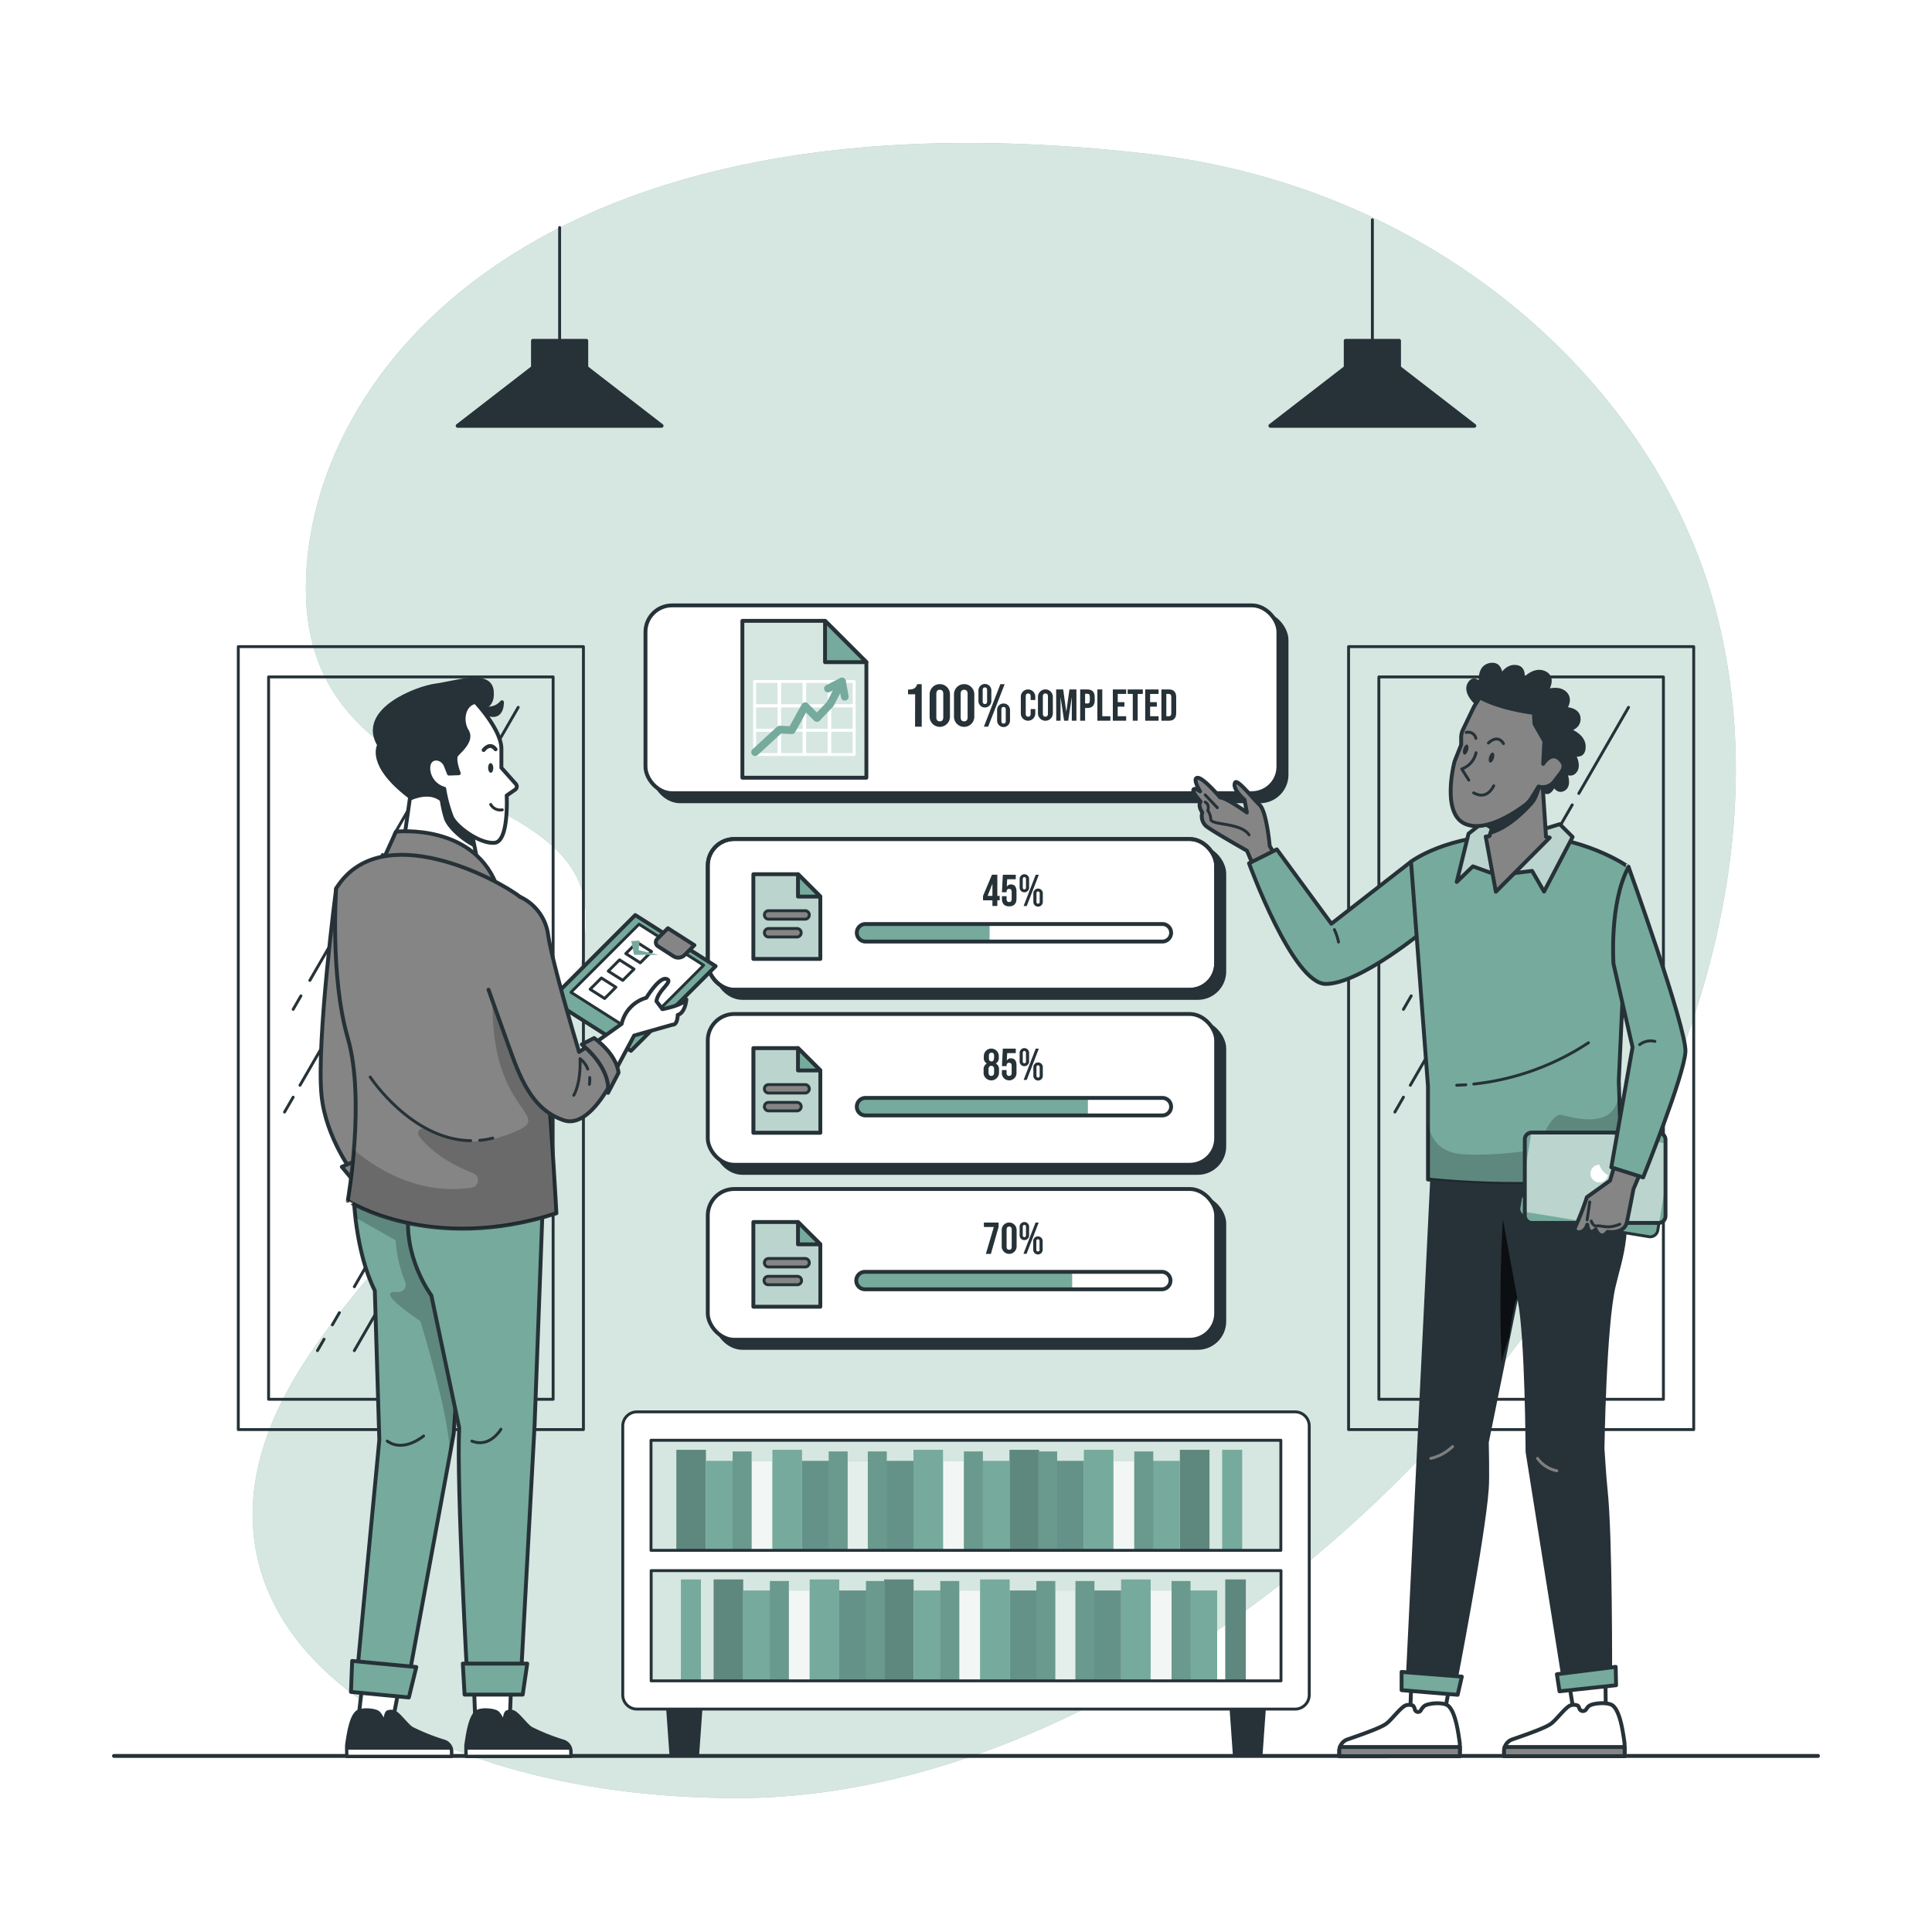 <svg xmlns="http://www.w3.org/2000/svg" xmlns:xlink="http://www.w3.org/1999/xlink" xmlns:svgjs="http://svgjs.com/svgjs" class="animated" id="freepik_stories-shared-goals" viewBox="0 0 500 500"><style>svg#freepik_stories-shared-goals:not(.animated) .animable {opacity: 0;}svg#freepik_stories-shared-goals.animated #freepik--Tasks--inject-7 {animation: 2.0s 1 forwards cubic-bezier(.36,-0.01,.5,1.38) fadeIn,3s Infinite  linear shake;animation-delay: 0s,2s;}            @keyframes fadeIn {                0% {                    opacity: 0;                }                100% {                    opacity: 1;                }            }                    @keyframes shake {                10%, 90% {                    transform: translate3d(-1px, 0, 0);                  }                  20%, 80% {                    transform: translate3d(2px, 0, 0);                  }                  30%, 50%, 70% {                    transform: translate3d(-4px, 0, 0);                  }                  40%, 60% {                    transform: translate3d(4px, 0, 0);                  }            }        </style><g id="freepik--background-simple--inject-7" class="animable" style="transform-origin: 257.307px 251.173px;"><path d="M151.67,237.67c0,43.61-55.65,82.84-77.09,121.87-33.46,60.91,28.67,105.81,116.3,105.81,133.51,0,290.1-172.41,252.75-308.91C428.47,101.05,373.75,48.79,297.45,39.86,139,21.33,79.16,96.69,79.16,152.3,79.16,210,151.67,200.54,151.67,237.67Z" style="fill: #76AA9C; transform-origin: 257.307px 251.173px;" id="elzqgzpl3n9qc" class="animable"></path><g id="elhkh8sn0wjng"><path d="M151.67,237.67c0,43.61-55.65,82.84-77.09,121.87-33.46,60.91,28.67,105.81,116.3,105.81,133.51,0,290.1-172.41,252.75-308.91C428.47,101.05,373.75,48.79,297.45,39.86,139,21.33,79.16,96.69,79.16,152.3,79.16,210,151.67,200.54,151.67,237.67Z" style="fill: rgb(255, 255, 255); opacity: 0.7; transform-origin: 257.307px 251.173px;" class="animable" id="el28uzj54kt8p"></path></g></g><g id="freepik--Windows--inject-7" class="animable" style="transform-origin: 250px 268.66px;"><rect x="349.01" y="167.35" width="89.32" height="202.62" style="fill: none; stroke: rgb(38, 50, 56); stroke-linecap: round; stroke-linejoin: round; stroke-width: 0.75px; transform-origin: 393.67px 268.66px;" id="elk6awo22iqfa" class="animable"></rect><rect x="356.85" y="175.19" width="73.64" height="186.94" style="fill: none; stroke: rgb(38, 50, 56); stroke-linecap: round; stroke-linejoin: round; stroke-width: 0.75px; transform-origin: 393.67px 268.66px;" id="ellw76tckxb9j" class="animable"></rect><line x1="365.22" y1="257.73" x2="363.21" y2="261.22" style="fill: none; stroke: rgb(38, 50, 56); stroke-linecap: round; stroke-linejoin: round; stroke-width: 0.75px; transform-origin: 364.215px 259.475px;" id="el7eb7asojmae" class="animable"></line><line x1="386.36" y1="221.13" x2="367.54" y2="253.73" style="fill: none; stroke: rgb(38, 50, 56); stroke-linecap: round; stroke-linejoin: round; stroke-width: 0.75px; transform-origin: 376.95px 237.43px;" id="elh3gdzv0seni" class="animable"></line><line x1="403.63" y1="191.21" x2="389.37" y2="215.91" style="fill: none; stroke: rgb(38, 50, 56); stroke-linecap: round; stroke-linejoin: round; stroke-width: 0.75px; transform-origin: 396.5px 203.56px;" id="el9xibsg61wy" class="animable"></line><line x1="406.65" y1="185.99" x2="405.13" y2="188.61" style="fill: none; stroke: rgb(38, 50, 56); stroke-linecap: round; stroke-linejoin: round; stroke-width: 0.75px; transform-origin: 405.89px 187.3px;" id="elprac5c8eegs" class="animable"></line><line x1="371.21" y1="346.58" x2="369.5" y2="349.54" style="fill: none; stroke: rgb(38, 50, 56); stroke-linecap: round; stroke-linejoin: round; stroke-width: 0.75px; transform-origin: 370.355px 348.06px;" id="elaowxe00wlx7" class="animable"></line><line x1="375.17" y1="339.72" x2="373.36" y2="342.87" style="fill: none; stroke: rgb(38, 50, 56); stroke-linecap: round; stroke-linejoin: round; stroke-width: 0.75px; transform-origin: 374.265px 341.295px;" id="els6zrvvcce2" class="animable"></line><line x1="399.32" y1="297.89" x2="379.05" y2="333.01" style="fill: none; stroke: rgb(38, 50, 56); stroke-linecap: round; stroke-linejoin: round; stroke-width: 0.75px; transform-origin: 389.185px 315.45px;" id="elowbt8a4d9wr" class="animable"></line><line x1="417.27" y1="266.8" x2="401.4" y2="294.3" style="fill: none; stroke: rgb(38, 50, 56); stroke-linecap: round; stroke-linejoin: round; stroke-width: 0.75px; transform-origin: 409.335px 280.55px;" id="elmce9znehqam" class="animable"></line><line x1="421.2" y1="260" x2="419.63" y2="262.72" style="fill: none; stroke: rgb(38, 50, 56); stroke-linecap: round; stroke-linejoin: round; stroke-width: 0.75px; transform-origin: 420.415px 261.36px;" id="eljxss5kbuk2" class="animable"></line><line x1="393.67" y1="324.21" x2="379.05" y2="349.54" style="fill: none; stroke: rgb(38, 50, 56); stroke-linecap: round; stroke-linejoin: round; stroke-width: 0.75px; transform-origin: 386.36px 336.875px;" id="elq9bwck8ixa" class="animable"></line><line x1="412.37" y1="291.82" x2="395.8" y2="320.52" style="fill: none; stroke: rgb(38, 50, 56); stroke-linecap: round; stroke-linejoin: round; stroke-width: 0.75px; transform-origin: 404.085px 306.17px;" id="elcvgkxsiq7ah" class="animable"></line><line x1="416.26" y1="285.09" x2="414.3" y2="288.48" style="fill: none; stroke: rgb(38, 50, 56); stroke-linecap: round; stroke-linejoin: round; stroke-width: 0.75px; transform-origin: 415.28px 286.785px;" id="elms113y91tm" class="animable"></line><line x1="363.21" y1="283.95" x2="360.99" y2="287.8" style="fill: none; stroke: rgb(38, 50, 56); stroke-linecap: round; stroke-linejoin: round; stroke-width: 0.75px; transform-origin: 362.1px 285.875px;" id="elauchq33aelm" class="animable"></line><line x1="382.64" y1="250.3" x2="364.99" y2="280.87" style="fill: none; stroke: rgb(38, 50, 56); stroke-linecap: round; stroke-linejoin: round; stroke-width: 0.75px; transform-origin: 373.815px 265.585px;" id="el16jnywn6gi3i" class="animable"></line><line x1="406.89" y1="208.3" x2="384.72" y2="246.69" style="fill: none; stroke: rgb(38, 50, 56); stroke-linecap: round; stroke-linejoin: round; stroke-width: 0.75px; transform-origin: 395.805px 227.495px;" id="elle23sexdgyq" class="animable"></line><line x1="421.46" y1="183.06" x2="408.6" y2="205.34" style="fill: none; stroke: rgb(38, 50, 56); stroke-linecap: round; stroke-linejoin: round; stroke-width: 0.75px; transform-origin: 415.03px 194.2px;" id="elikcsyxrh8s" class="animable"></line><rect x="61.67" y="167.35" width="89.32" height="202.62" style="fill: none; stroke: rgb(38, 50, 56); stroke-linecap: round; stroke-linejoin: round; stroke-width: 0.75px; transform-origin: 106.33px 268.66px;" id="el92opss0teg" class="animable"></rect><rect x="69.51" y="175.19" width="73.64" height="186.94" style="fill: none; stroke: rgb(38, 50, 56); stroke-linecap: round; stroke-linejoin: round; stroke-width: 0.75px; transform-origin: 106.33px 268.66px;" id="elqrhqnsb45lo" class="animable"></rect><line x1="77.88" y1="257.73" x2="75.87" y2="261.22" style="fill: none; stroke: rgb(38, 50, 56); stroke-linecap: round; stroke-linejoin: round; stroke-width: 0.75px; transform-origin: 76.875px 259.475px;" id="el1jvk2grrzpg" class="animable"></line><line x1="99.01" y1="221.13" x2="80.19" y2="253.73" style="fill: none; stroke: rgb(38, 50, 56); stroke-linecap: round; stroke-linejoin: round; stroke-width: 0.75px; transform-origin: 89.6px 237.43px;" id="elvsj4nu86vp" class="animable"></line><line x1="116.29" y1="191.21" x2="102.03" y2="215.91" style="fill: none; stroke: rgb(38, 50, 56); stroke-linecap: round; stroke-linejoin: round; stroke-width: 0.75px; transform-origin: 109.16px 203.56px;" id="ela2hoee5ie5p" class="animable"></line><line x1="119.3" y1="185.99" x2="117.79" y2="188.61" style="fill: none; stroke: rgb(38, 50, 56); stroke-linecap: round; stroke-linejoin: round; stroke-width: 0.75px; transform-origin: 118.545px 187.3px;" id="elvg70uuwe6y8" class="animable"></line><line x1="83.87" y1="346.58" x2="82.16" y2="349.54" style="fill: none; stroke: rgb(38, 50, 56); stroke-linecap: round; stroke-linejoin: round; stroke-width: 0.75px; transform-origin: 83.015px 348.06px;" id="elgtrvgq69lyg" class="animable"></line><line x1="87.83" y1="339.72" x2="86.01" y2="342.87" style="fill: none; stroke: rgb(38, 50, 56); stroke-linecap: round; stroke-linejoin: round; stroke-width: 0.75px; transform-origin: 86.92px 341.295px;" id="eld4w414o18y" class="animable"></line><line x1="111.98" y1="297.89" x2="91.7" y2="333.01" style="fill: none; stroke: rgb(38, 50, 56); stroke-linecap: round; stroke-linejoin: round; stroke-width: 0.75px; transform-origin: 101.84px 315.45px;" id="elyvocmeszzqg" class="animable"></line><line x1="129.93" y1="266.8" x2="114.05" y2="294.3" style="fill: none; stroke: rgb(38, 50, 56); stroke-linecap: round; stroke-linejoin: round; stroke-width: 0.75px; transform-origin: 121.99px 280.55px;" id="elbr22sdqwox" class="animable"></line><line x1="133.86" y1="260" x2="132.28" y2="262.72" style="fill: none; stroke: rgb(38, 50, 56); stroke-linecap: round; stroke-linejoin: round; stroke-width: 0.75px; transform-origin: 133.07px 261.36px;" id="elp8sdf4n4f7r" class="animable"></line><line x1="106.33" y1="324.21" x2="91.7" y2="349.54" style="fill: none; stroke: rgb(38, 50, 56); stroke-linecap: round; stroke-linejoin: round; stroke-width: 0.75px; transform-origin: 99.015px 336.875px;" id="elg458j2cnlhe" class="animable"></line><line x1="125.03" y1="291.82" x2="108.46" y2="320.52" style="fill: none; stroke: rgb(38, 50, 56); stroke-linecap: round; stroke-linejoin: round; stroke-width: 0.75px; transform-origin: 116.745px 306.17px;" id="elx1bni3b8qt" class="animable"></line><line x1="128.91" y1="285.09" x2="126.96" y2="288.48" style="fill: none; stroke: rgb(38, 50, 56); stroke-linecap: round; stroke-linejoin: round; stroke-width: 0.75px; transform-origin: 127.935px 286.785px;" id="eld6r84afn9q" class="animable"></line><line x1="75.87" y1="283.95" x2="73.64" y2="287.8" style="fill: none; stroke: rgb(38, 50, 56); stroke-linecap: round; stroke-linejoin: round; stroke-width: 0.75px; transform-origin: 74.755px 285.875px;" id="el00wt2pbf28si" class="animable"></line><line x1="95.29" y1="250.3" x2="77.64" y2="280.87" style="fill: none; stroke: rgb(38, 50, 56); stroke-linecap: round; stroke-linejoin: round; stroke-width: 0.75px; transform-origin: 86.465px 265.585px;" id="elvbw5dixxvml" class="animable"></line><line x1="119.54" y1="208.3" x2="97.38" y2="246.69" style="fill: none; stroke: rgb(38, 50, 56); stroke-linecap: round; stroke-linejoin: round; stroke-width: 0.75px; transform-origin: 108.46px 227.495px;" id="el057kshffnnph" class="animable"></line><line x1="134.11" y1="183.06" x2="121.25" y2="205.34" style="fill: none; stroke: rgb(38, 50, 56); stroke-linecap: round; stroke-linejoin: round; stroke-width: 0.75px; transform-origin: 127.68px 194.2px;" id="ely5409fnnf3" class="animable"></line></g><g id="freepik--Floor--inject-7" class="animable" style="transform-origin: 250px 454.43px;"><g id="freepik--freepik--Table--inject-4--inject-7" class="animable" style="transform-origin: 250px 454.43px;"><line x1="29.5" y1="454.43" x2="470.5" y2="454.43" style="fill: none; stroke: rgb(38, 50, 56); stroke-linecap: round; stroke-linejoin: round; transform-origin: 250px 454.43px;" id="eln2qwzuy71b7" class="animable"></line></g></g><g id="freepik--Shelf--inject-7" class="animable" style="transform-origin: 250px 409.91px;"><rect x="175.04" y="375.21" width="7.65" height="26.01" style="fill: #76AA9C; transform-origin: 178.865px 388.215px;" id="elfy9o207fbw" class="animable"></rect><g id="elcrggii07hg"><rect x="175.04" y="375.21" width="7.65" height="26.01" style="opacity: 0.2; transform-origin: 178.865px 388.215px;" class="animable" id="elcfu87588mec"></rect></g><rect x="182.7" y="378.07" width="7.65" height="23.15" style="fill: #76AA9C; transform-origin: 186.525px 389.645px;" id="elkk7j4o8f14m" class="animable"></rect><rect x="194.5" y="378.07" width="5.4" height="23.15" style="fill: #76AA9C; transform-origin: 197.2px 389.645px;" id="elu7pprld9hn8" class="animable"></rect><g id="elc2x7r2p22ki"><rect x="194.5" y="378.07" width="5.4" height="23.15" style="fill: rgb(255, 255, 255); opacity: 0.9; transform-origin: 197.2px 389.645px;" class="animable" id="elj54op1qzhq9"></rect></g><rect x="189.61" y="375.63" width="4.9" height="25.6" style="fill: #76AA9C; transform-origin: 192.06px 388.43px;" id="elm2zxalustq9" class="animable"></rect><g id="eljgqcj52hote"><rect x="189.61" y="375.63" width="4.9" height="25.6" style="opacity: 0.1; transform-origin: 192.06px 388.43px;" class="animable" id="el31jnvq6yy1m"></rect></g><rect x="199.91" y="375.21" width="7.65" height="26.01" style="fill: #76AA9C; transform-origin: 203.735px 388.215px;" id="eluol6yvy1pgr" class="animable"></rect><rect x="207.56" y="378.07" width="7.65" height="23.15" style="fill: #76AA9C; transform-origin: 211.385px 389.645px;" id="elts7se3vbum" class="animable"></rect><g id="elbvzooh9jhgi"><rect x="207.56" y="378.07" width="7.65" height="23.15" style="fill: rgb(38, 50, 56); opacity: 0.2; transform-origin: 211.385px 389.645px;" class="animable" id="elrh6fdu94dbp"></rect></g><rect x="219.37" y="378.07" width="5.4" height="23.15" style="fill: #76AA9C; transform-origin: 222.07px 389.645px;" id="el2vr9zavm6u7" class="animable"></rect><g id="eltuc2pau4qis"><rect x="219.37" y="378.07" width="5.4" height="23.15" style="fill: rgb(255, 255, 255); opacity: 0.8; transform-origin: 222.07px 389.645px;" class="animable" id="elgz07v04s5ec"></rect></g><rect x="214.47" y="375.63" width="4.9" height="25.6" style="fill: #76AA9C; transform-origin: 216.92px 388.43px;" id="elu10jrmx4qq" class="animable"></rect><g id="el93lz4m9fvb"><rect x="214.47" y="375.63" width="4.9" height="25.6" style="opacity: 0.1; transform-origin: 216.92px 388.43px;" class="animable" id="el0ms8gcb085ba"></rect></g><g id="eltestj5jpi1g"><rect x="261.26" y="375.21" width="7.65" height="26.01" style="fill: #76AA9C; transform-origin: 265.085px 388.215px; transform: rotate(180deg);" class="animable" id="el9xjfvebmju9"></rect></g><g id="elu30sc562ebc"><rect x="261.26" y="375.21" width="7.65" height="26.01" style="opacity: 0.2; transform-origin: 265.085px 388.215px; transform: rotate(180deg);" class="animable" id="elb0kn883j7ov"></rect></g><g id="elf8xkv2qcq1a"><rect x="253.61" y="378.07" width="7.65" height="23.15" style="fill: #76AA9C; transform-origin: 257.435px 389.645px; transform: rotate(180deg);" class="animable" id="elk30ohxxiqfq"></rect></g><g id="elexhwzvizfj"><rect x="244.05" y="378.07" width="5.4" height="23.15" style="fill: #76AA9C; transform-origin: 246.75px 389.645px; transform: rotate(180deg);" class="animable" id="eliopnz6972g"></rect></g><g id="elsgczhvl6ar"><rect x="244.05" y="378.07" width="5.4" height="23.15" style="fill: rgb(255, 255, 255); opacity: 0.9; transform-origin: 246.75px 389.645px; transform: rotate(180deg);" class="animable" id="elkmbezgtn5ao"></rect></g><g id="el5fl0zv25jvd"><rect x="249.46" y="375.63" width="4.9" height="25.6" style="fill: #76AA9C; transform-origin: 251.91px 388.43px; transform: rotate(180deg);" class="animable" id="eltfrquottfmb"></rect></g><g id="elgmzh9wekoa"><rect x="249.46" y="375.63" width="4.9" height="25.6" style="opacity: 0.1; transform-origin: 251.91px 388.43px; transform: rotate(180deg);" class="animable" id="el3cazx3zhatq"></rect></g><g id="elt6lq7z8yqy9"><rect x="236.4" y="375.21" width="7.65" height="26.01" style="fill: #76AA9C; transform-origin: 240.225px 388.215px; transform: rotate(180deg);" class="animable" id="el4th1jsit8m7"></rect></g><g id="elx9hhnytzth"><rect x="228.75" y="378.07" width="7.65" height="23.15" style="fill: #76AA9C; transform-origin: 232.575px 389.645px; transform: rotate(180deg);" class="animable" id="elg0h0p779c5d"></rect></g><g id="el3aqttba79zj"><rect x="228.75" y="378.07" width="7.65" height="23.15" style="fill: rgb(38, 50, 56); opacity: 0.2; transform-origin: 232.575px 389.645px; transform: rotate(180deg);" class="animable" id="el21juzgzlp4n"></rect></g><g id="el9ygox9xwmok"><rect x="224.59" y="375.63" width="4.9" height="25.6" style="fill: #76AA9C; transform-origin: 227.04px 388.43px; transform: rotate(180deg);" class="animable" id="el8larrh343d5"></rect></g><g id="eletwggoolosr"><rect x="224.59" y="375.63" width="4.9" height="25.6" style="opacity: 0.1; transform-origin: 227.04px 388.43px; transform: rotate(180deg);" class="animable" id="eldf50i4jqs5"></rect></g><g id="elis4fn3akyd"><rect x="305.36" y="375.21" width="7.65" height="26.01" style="fill: #76AA9C; transform-origin: 309.185px 388.215px; transform: rotate(180deg);" class="animable" id="eli3g7mcdop3"></rect></g><g id="elay2fcfoa6c"><rect x="305.36" y="375.21" width="7.65" height="26.01" style="opacity: 0.2; transform-origin: 309.185px 388.215px; transform: rotate(180deg);" class="animable" id="elhwdbtib42l8"></rect></g><g id="elninduwyae4"><rect x="297.71" y="378.07" width="7.65" height="23.15" style="fill: #76AA9C; transform-origin: 301.535px 389.645px; transform: rotate(180deg);" class="animable" id="elvugdffj48h"></rect></g><g id="elamkry76qcf"><rect x="288.15" y="378.07" width="5.4" height="23.15" style="fill: #76AA9C; transform-origin: 290.85px 389.645px; transform: rotate(180deg);" class="animable" id="ellyh4v1740tq"></rect></g><g id="eleiywjr5yrws"><rect x="288.15" y="378.07" width="5.4" height="23.15" style="fill: rgb(255, 255, 255); opacity: 0.9; transform-origin: 290.85px 389.645px; transform: rotate(180deg);" class="animable" id="el31ixdq3d5j6"></rect></g><g id="eldrkkunirlu5"><rect x="293.56" y="375.63" width="4.9" height="25.6" style="fill: #76AA9C; transform-origin: 296.01px 388.43px; transform: rotate(180deg);" class="animable" id="el6gnu0manaau"></rect></g><g id="el8a4q8fhboy4"><rect x="293.56" y="375.63" width="4.9" height="25.6" style="opacity: 0.1; transform-origin: 296.01px 388.43px; transform: rotate(180deg);" class="animable" id="elybxqyq5vres"></rect></g><g id="el41nyza3gxmc"><rect x="280.5" y="375.21" width="7.65" height="26.01" style="fill: #76AA9C; transform-origin: 284.325px 388.215px; transform: rotate(180deg);" class="animable" id="eliozy7pb49ve"></rect></g><g id="eleqga8llamw"><rect x="316.3" y="375.21" width="5.18" height="26.01" style="fill: #76AA9C; transform-origin: 318.89px 388.215px; transform: rotate(-195.005deg);" class="animable" id="elv4zhwv2vyyo"></rect></g><g id="elwh1bq8x2yba"><rect x="272.85" y="378.07" width="7.65" height="23.15" style="fill: #76AA9C; transform-origin: 276.675px 389.645px; transform: rotate(180deg);" class="animable" id="el33apy334qsr"></rect></g><g id="elscrej4w1b8n"><rect x="272.85" y="378.07" width="7.65" height="23.15" style="fill: rgb(38, 50, 56); opacity: 0.2; transform-origin: 276.675px 389.645px; transform: rotate(180deg);" class="animable" id="elmhvw3nixmc"></rect></g><g id="el2i1za93e8om"><rect x="268.69" y="375.63" width="4.9" height="25.6" style="fill: #76AA9C; transform-origin: 271.14px 388.43px; transform: rotate(180deg);" class="animable" id="elmwwkthf864"></rect></g><g id="ellx3ziny6zv"><rect x="268.69" y="375.63" width="4.9" height="25.6" style="opacity: 0.1; transform-origin: 271.14px 388.43px; transform: rotate(180deg);" class="animable" id="el1bs0vonbbdk"></rect></g><g id="elcf1zu5zeal"><rect x="317.1" y="408.76" width="5.32" height="26.01" style="fill: #76AA9C; transform-origin: 319.76px 421.765px; transform: rotate(165deg);" class="animable" id="elh7gz29oyuu8"></rect></g><g id="elg8a2sooz86o"><rect x="317.1" y="408.76" width="5.32" height="26.01" style="opacity: 0.2; transform-origin: 319.76px 421.765px; transform: rotate(165deg);" class="animable" id="elyd3wtm6dqkh"></rect></g><g id="elslnu27q2s6h"><rect x="307.35" y="411.62" width="7.65" height="23.15" style="fill: #76AA9C; transform-origin: 311.175px 423.195px; transform: rotate(180deg);" class="animable" id="el3vgudps62yu"></rect></g><g id="el7fsfy2moxre"><rect x="297.8" y="411.62" width="5.4" height="23.15" style="fill: #76AA9C; transform-origin: 300.5px 423.195px; transform: rotate(180deg);" class="animable" id="el2h7vm1ne8kv"></rect></g><g id="elackmxydi04f"><rect x="297.8" y="411.62" width="5.4" height="23.15" style="fill: rgb(255, 255, 255); opacity: 0.9; transform-origin: 300.5px 423.195px; transform: rotate(180deg);" class="animable" id="elbn00c0tbnip"></rect></g><g id="el7fv0zyg674r"><rect x="303.2" y="409.17" width="4.9" height="25.6" style="fill: #76AA9C; transform-origin: 305.65px 421.97px; transform: rotate(180deg);" class="animable" id="el1873nw5skzo"></rect></g><g id="elzvfo89l4zyr"><rect x="303.2" y="409.17" width="4.9" height="25.6" style="opacity: 0.1; transform-origin: 305.65px 421.97px; transform: rotate(180deg);" class="animable" id="el4it6oi23k6v"></rect></g><g id="el6zto3dwbv7k"><rect x="290.14" y="408.76" width="7.65" height="26.01" style="fill: #76AA9C; transform-origin: 293.965px 421.765px; transform: rotate(180deg);" class="animable" id="eld6iaoz20ial"></rect></g><g id="eldmi5bimfn4w"><rect x="282.49" y="411.62" width="7.65" height="23.15" style="fill: #76AA9C; transform-origin: 286.315px 423.195px; transform: rotate(180deg);" class="animable" id="elovkwnmltv1"></rect></g><g id="el3f4yunejqg5"><rect x="282.49" y="411.62" width="7.65" height="23.15" style="fill: rgb(38, 50, 56); opacity: 0.2; transform-origin: 286.315px 423.195px; transform: rotate(180deg);" class="animable" id="elnlhikrmu8a"></rect></g><g id="elrnznewstjle"><rect x="272.93" y="411.62" width="5.4" height="23.15" style="fill: #76AA9C; transform-origin: 275.63px 423.195px; transform: rotate(180deg);" class="animable" id="el5qy4cnb3otg"></rect></g><g id="elks44lokdmxe"><rect x="272.93" y="411.62" width="5.4" height="23.15" style="fill: rgb(255, 255, 255); opacity: 0.8; transform-origin: 275.63px 423.195px; transform: rotate(180deg);" class="animable" id="elkfqh2hkxqyg"></rect></g><g id="el0eri1ptetbhl"><rect x="278.34" y="409.17" width="4.9" height="25.6" style="fill: #76AA9C; transform-origin: 280.79px 421.97px; transform: rotate(180deg);" class="animable" id="el0gt8bjfwffbp"></rect></g><g id="el0otf6ybexs3n"><rect x="278.34" y="409.17" width="4.9" height="25.6" style="opacity: 0.1; transform-origin: 280.79px 421.97px; transform: rotate(180deg);" class="animable" id="ely6zb19wmy0d"></rect></g><rect x="228.79" y="408.76" width="7.65" height="26.01" style="fill: #76AA9C; transform-origin: 232.615px 421.765px;" id="elb1ovrtzosir" class="animable"></rect><g id="elxobtmgh1we"><rect x="228.79" y="408.76" width="7.65" height="26.01" style="opacity: 0.2; transform-origin: 232.615px 421.765px;" class="animable" id="elj4v10tw91o"></rect></g><rect x="236.44" y="411.62" width="7.65" height="23.15" style="fill: #76AA9C; transform-origin: 240.265px 423.195px;" id="elsike8tstkw" class="animable"></rect><rect x="248.25" y="411.62" width="5.4" height="23.15" style="fill: #76AA9C; transform-origin: 250.95px 423.195px;" id="elq0sz9yuk9k" class="animable"></rect><g id="el1i8fkjjpbir"><rect x="248.25" y="411.62" width="5.4" height="23.15" style="fill: rgb(255, 255, 255); opacity: 0.9; transform-origin: 250.95px 423.195px;" class="animable" id="el4sy52mrfgdt"></rect></g><rect x="243.35" y="409.17" width="4.9" height="25.6" style="fill: #76AA9C; transform-origin: 245.8px 421.97px;" id="elc4isutr1kpm" class="animable"></rect><g id="el330ciu7ae"><rect x="243.35" y="409.17" width="4.9" height="25.6" style="opacity: 0.1; transform-origin: 245.8px 421.97px;" class="animable" id="elvtvkm8bgez"></rect></g><rect x="253.65" y="408.76" width="7.65" height="26.01" style="fill: #76AA9C; transform-origin: 257.475px 421.765px;" id="elk7yu1tcd9fj" class="animable"></rect><rect x="261.3" y="411.62" width="7.65" height="23.15" style="fill: #76AA9C; transform-origin: 265.125px 423.195px;" id="el2vjpvbc4ram" class="animable"></rect><g id="elx155hqprmu"><rect x="261.3" y="411.62" width="7.65" height="23.15" style="fill: rgb(38, 50, 56); opacity: 0.2; transform-origin: 265.125px 423.195px;" class="animable" id="elhvxttbdbn7"></rect></g><rect x="268.21" y="409.17" width="4.9" height="25.6" style="fill: #76AA9C; transform-origin: 270.66px 421.97px;" id="elxgpq6i9tm7f" class="animable"></rect><g id="elo7bdym1svl"><rect x="268.21" y="409.17" width="4.9" height="25.6" style="opacity: 0.1; transform-origin: 270.66px 421.97px;" class="animable" id="el77uhrffkeut"></rect></g><rect x="184.69" y="408.76" width="7.65" height="26.01" style="fill: #76AA9C; transform-origin: 188.515px 421.765px;" id="el5y2st2qckb3" class="animable"></rect><g id="el7re3bzlimdc"><rect x="184.69" y="408.76" width="7.65" height="26.01" style="opacity: 0.2; transform-origin: 188.515px 421.765px;" class="animable" id="elixo0yygqyf"></rect></g><rect x="192.34" y="411.62" width="7.65" height="23.15" style="fill: #76AA9C; transform-origin: 196.165px 423.195px;" id="elj6otptbud9b" class="animable"></rect><rect x="204.15" y="411.62" width="5.4" height="23.15" style="fill: #76AA9C; transform-origin: 206.85px 423.195px;" id="eljobgereamy" class="animable"></rect><g id="elal5r0bibmf"><rect x="204.15" y="411.62" width="5.4" height="23.15" style="fill: rgb(255, 255, 255); opacity: 0.9; transform-origin: 206.85px 423.195px;" class="animable" id="elz73x8bzfda"></rect></g><rect x="199.25" y="409.17" width="4.9" height="25.6" style="fill: #76AA9C; transform-origin: 201.7px 421.97px;" id="el8j97pzb0khn" class="animable"></rect><g id="elhyef2grpqfn"><rect x="199.25" y="409.17" width="4.9" height="25.6" style="opacity: 0.1; transform-origin: 201.7px 421.97px;" class="animable" id="elopb1w1xcwzh"></rect></g><rect x="209.55" y="408.76" width="7.65" height="26.01" style="fill: #76AA9C; transform-origin: 213.375px 421.765px;" id="elfzhc1cayblc" class="animable"></rect><g id="elqgkiqk86la"><rect x="176.22" y="408.76" width="5.18" height="26.01" style="fill: #76AA9C; transform-origin: 178.81px 421.765px; transform: rotate(15deg);" class="animable" id="elzkue6f6ifr"></rect></g><rect x="217.2" y="411.62" width="7.65" height="23.15" style="fill: #76AA9C; transform-origin: 221.025px 423.195px;" id="elv3nu96mm6cf" class="animable"></rect><g id="eljdvch9al6s"><rect x="217.2" y="411.62" width="7.65" height="23.15" style="fill: rgb(38, 50, 56); opacity: 0.2; transform-origin: 221.025px 423.195px;" class="animable" id="elqqx13wxn1yj"></rect></g><rect x="224.11" y="409.17" width="4.9" height="25.6" style="fill: #76AA9C; transform-origin: 226.56px 421.97px;" id="elnpzm3iamg1" class="animable"></rect><g id="elnawh5fi2pvh"><rect x="224.11" y="409.17" width="4.9" height="25.6" style="opacity: 0.1; transform-origin: 226.56px 421.97px;" class="animable" id="ele7qbfwaykgj"></rect></g><polygon points="180.92 454.43 173.27 454.43 172.22 439.63 181.97 439.63 180.92 454.43" style="fill: rgb(38, 50, 56); transform-origin: 177.095px 447.03px;" id="eltq47slgciq" class="animable"></polygon><polygon points="326.73 454.43 319.08 454.43 318.03 439.63 327.78 439.63 326.73 454.43" style="fill: rgb(38, 50, 56); transform-origin: 322.905px 447.03px;" id="elvxh8jjlbhz9" class="animable"></polygon><path d="M335.16,365.39H164.84a3.67,3.67,0,0,0-3.67,3.67v69.58a3.67,3.67,0,0,0,3.67,3.67H335.16a3.67,3.67,0,0,0,3.67-3.67V369.06A3.67,3.67,0,0,0,335.16,365.39Zm-3.68,7.35v28.49h-163V372.74ZM168.52,435V406.48h163V435Z" style="fill: rgb(255, 255, 255); stroke: rgb(38, 50, 56); stroke-linecap: round; stroke-linejoin: round; stroke-width: 0.75px; transform-origin: 250px 403.85px;" id="el46qeaa4yync" class="animable"></path></g><g id="freepik--Tasks--inject-7" class="animable" style="transform-origin: 250px 252.755px;"><rect x="185.27" y="219.24" width="131.57" height="39.02" rx="6.86" style="fill: rgb(38, 50, 56); stroke: rgb(38, 50, 56); stroke-linecap: round; stroke-linejoin: round; transform-origin: 251.055px 238.75px;" id="elcrja7hvr7ka" class="animable"></rect><rect x="183.17" y="217.14" width="131.57" height="39.02" rx="6.86" style="fill: rgb(255, 255, 255); stroke: rgb(38, 50, 56); stroke-linecap: round; stroke-linejoin: round; transform-origin: 248.955px 236.65px;" id="elry3syd5pdfc" class="animable"></rect><rect x="183.17" y="217.14" width="131.57" height="39.02" rx="6.86" style="fill: none; stroke: rgb(38, 50, 56); stroke-linecap: round; stroke-linejoin: round; transform-origin: 248.955px 236.65px;" id="elfrfdt4wcra9" class="animable"></rect><polygon points="212.3 248.17 194.97 248.17 194.97 226.25 206.52 226.25 212.3 232.03 212.3 248.17" style="fill: #76AA9C; transform-origin: 203.635px 237.21px;" id="el9ks8kjoidet" class="animable"></polygon><g style="clip-path: url(&quot;#freepik--clip-path--inject-7&quot;); transform-origin: 203.635px 237.21px;" id="el58zr9qerd8v" class="animable"><g id="el545882nq2ph"><polygon points="212.3 248.17 194.97 248.17 194.97 226.25 206.52 226.25 212.3 232.03 212.3 248.17" style="fill: rgb(255, 255, 255); opacity: 0.5; transform-origin: 203.635px 237.21px;" class="animable" id="elg7nnvojjowp"></polygon></g></g><polygon points="212.3 248.17 194.97 248.17 194.97 226.25 206.52 226.25 212.3 232.03 212.3 248.17" style="fill: none; stroke: rgb(38, 50, 56); stroke-linecap: round; stroke-linejoin: round; transform-origin: 203.635px 237.21px;" id="el1q1fw9ba8jt" class="animable"></polygon><polygon points="206.52 232.03 212.3 232.03 206.52 226.25 206.52 232.03" style="fill: #76AA9C; stroke: rgb(38, 50, 56); stroke-linecap: round; stroke-linejoin: round; transform-origin: 209.41px 229.14px;" id="eltkwde037fw" class="animable"></polygon><path d="M198.82,237.88a1.1,1.1,0,0,1,0-2.19h9.63a1.1,1.1,0,0,1,0,2.19Z" style="fill: rgb(133, 133, 133); stroke: rgb(38, 50, 56); stroke-linecap: round; stroke-linejoin: round; stroke-width: 0.75px; transform-origin: 203.635px 236.785px;" id="elqsso58v8u98" class="animable"></path><path d="M198.82,242.49a1.1,1.1,0,0,1,0-2.19h7.53a1.1,1.1,0,0,1,0,2.19Z" style="fill: rgb(133, 133, 133); stroke: rgb(38, 50, 56); stroke-linecap: round; stroke-linejoin: round; stroke-width: 0.75px; transform-origin: 202.585px 241.395px;" id="el55xynlc4ply" class="animable"></path><path d="M256.11,239.14H223.86a2.27,2.27,0,0,0,0,4.53h32.25Z" style="fill: #76AA9C; transform-origin: 238.925px 241.405px;" id="el05kngv2vineo" class="animable"></path><path d="M223.86,243.67a2.27,2.27,0,0,1,0-4.53h76.8a2.27,2.27,0,1,1,0,4.53Z" style="fill: none; stroke: rgb(38, 50, 56); stroke-linecap: round; stroke-linejoin: round; transform-origin: 262.411px 241.405px;" id="el6pal441wgn9" class="animable"></path><path d="M256.84,233h-2.43v-1.15l2.31-5.47h1.39v5.47h.6V233h-.6v1.47h-1.27Zm0-1.15V228.7h0l-1.25,3.16Z" style="fill: rgb(38, 50, 56); transform-origin: 256.56px 230.425px;" id="elfnxh5w9xjdd" class="animable"></path><path d="M259.3,232.56v-.63h1.2v.72c0,.58.25.79.66.79s.66-.21.66-.79v-1.81c0-.58-.26-.8-.66-.8s-.66.22-.66.8v.07h-1.2l.23-4.52h3.35v1.16h-2.22l-.1,1.93h0a1.2,1.2,0,0,1,1.1-.59c.93,0,1.41.66,1.41,1.85v1.82c0,1.3-.65,2-1.9,2S259.3,233.86,259.3,232.56Z" style="fill: rgb(38, 50, 56); transform-origin: 261.185px 230.475px;" id="elo8hgx62oxkc" class="animable"></path><path d="M263.88,229.59v-2a1.23,1.23,0,1,1,2.45,0v2a1.23,1.23,0,1,1-2.45,0Zm1.64.06v-2.14c0-.35-.16-.5-.41-.5s-.42.15-.42.5v2.14c0,.36.15.51.42.51S265.52,230,265.52,229.65Zm2.52-3.26h.81l-3.13,8.09h-.81Zm-.61,6.91v-2a1.23,1.23,0,1,1,2.45,0v2a1.23,1.23,0,1,1-2.45,0Zm1.64.06v-2.14c0-.36-.16-.51-.42-.51s-.41.15-.41.51v2.14c0,.36.15.51.41.51S269.07,233.72,269.07,233.36Z" style="fill: rgb(38, 50, 56); transform-origin: 266.88px 230.445px;" id="elnzpqss4v7fl" class="animable"></path><rect x="185.27" y="264.52" width="131.57" height="39.02" rx="6.86" style="fill: rgb(38, 50, 56); stroke: rgb(38, 50, 56); stroke-linecap: round; stroke-linejoin: round; transform-origin: 251.055px 284.03px;" id="el63j0xcxp473" class="animable"></rect><rect x="183.17" y="262.42" width="131.57" height="39.02" rx="6.86" style="fill: rgb(255, 255, 255); stroke: rgb(38, 50, 56); stroke-linecap: round; stroke-linejoin: round; transform-origin: 248.955px 281.93px;" id="eldwmw65wc8p" class="animable"></rect><path d="M281.55,284.14H223.86a2.27,2.27,0,0,0,0,4.53h57.69Z" style="fill: #76AA9C; transform-origin: 251.645px 286.405px;" id="elogfd4fomkk" class="animable"></path><path d="M223.86,288.67a2.27,2.27,0,0,1,0-4.53h76.8a2.27,2.27,0,1,1,0,4.53Z" style="fill: none; stroke: rgb(38, 50, 56); stroke-linecap: round; stroke-linejoin: round; transform-origin: 262.411px 286.405px;" id="elpx1ljtod0k" class="animable"></path><path d="M254.56,277.6v-.72a1.67,1.67,0,0,1,.83-1.65v0a1.6,1.6,0,0,1-.78-1.59v-.33a1.94,1.94,0,1,1,3.88,0v.33a1.63,1.63,0,0,1-.79,1.59v0a1.67,1.67,0,0,1,.84,1.65v.72a2,2,0,1,1-4,0Zm2.71-.07v-.78c0-.61-.25-.91-.72-.91s-.72.3-.72.91v.78c0,.61.25.91.72.91S257.27,278.14,257.27,277.53Zm0-3.65v-.64c0-.53-.23-.81-.67-.81s-.67.28-.67.81v.64c0,.53.23.81.67.81S257.22,274.41,257.22,273.88Z" style="fill: rgb(38, 50, 56); transform-origin: 256.546px 275.481px;" id="elwysy6nz4tr9" class="animable"></path><path d="M259.3,277.56v-.63h1.2v.72c0,.58.25.79.66.79s.66-.21.66-.79v-1.81c0-.58-.26-.8-.66-.8s-.66.22-.66.8v.07h-1.2l.23-4.52h3.35v1.16h-2.22l-.1,1.93h0a1.2,1.2,0,0,1,1.1-.59c.93,0,1.41.66,1.41,1.85v1.82a1.9,1.9,0,1,1-3.79,0Z" style="fill: rgb(38, 50, 56); transform-origin: 261.175px 275.494px;" id="elkzjlyfxa02c" class="animable"></path><path d="M263.88,274.59v-2a1.23,1.23,0,1,1,2.45,0v2a1.23,1.23,0,1,1-2.45,0Zm1.64.06v-2.14c0-.35-.16-.51-.41-.51s-.42.16-.42.51v2.14c0,.36.15.51.42.51S265.52,275,265.52,274.65Zm2.52-3.26h.81l-3.13,8.09h-.81Zm-.61,6.91v-2a1.23,1.23,0,1,1,2.45,0v2a1.23,1.23,0,1,1-2.45,0Zm1.64.06v-2.14c0-.36-.16-.51-.42-.51s-.41.15-.41.51v2.14c0,.36.15.51.41.51S269.07,278.72,269.07,278.36Z" style="fill: rgb(38, 50, 56); transform-origin: 266.88px 275.445px;" id="el5sewifspy8t" class="animable"></path><polygon points="212.3 293.17 194.97 293.17 194.97 271.25 206.52 271.25 212.3 277.03 212.3 293.17" style="fill: #76AA9C; transform-origin: 203.635px 282.21px;" id="elyg3xcy0n5x" class="animable"></polygon><g style="clip-path: url(&quot;#freepik--clip-path-2--inject-7&quot;); transform-origin: 203.635px 282.21px;" id="eldbftb98o7i" class="animable"><g id="el1y9xgdtoadx"><polygon points="212.3 293.17 194.97 293.17 194.97 271.25 206.52 271.25 212.3 277.03 212.3 293.17" style="fill: rgb(255, 255, 255); stroke: rgb(38, 50, 56); stroke-linecap: round; stroke-linejoin: round; opacity: 0.5; transform-origin: 203.635px 282.21px;" class="animable" id="elu304lyhbga"></polygon></g></g><polygon points="212.3 293.17 194.97 293.17 194.97 271.25 206.52 271.25 212.3 277.03 212.3 293.17" style="fill: none; stroke: rgb(38, 50, 56); stroke-linecap: round; stroke-linejoin: round; transform-origin: 203.635px 282.21px;" id="elkpeuc9h1g" class="animable"></polygon><path d="M198.82,282.88a1.1,1.1,0,0,1,0-2.19h9.63a1.1,1.1,0,0,1,0,2.19Z" style="fill: rgb(133, 133, 133); stroke: rgb(38, 50, 56); stroke-linecap: round; stroke-linejoin: round; stroke-width: 0.75px; transform-origin: 203.635px 281.785px;" id="elsbb0m7k1hd" class="animable"></path><path d="M198.82,287.49a1.1,1.1,0,0,1,0-2.19h7.53a1.1,1.1,0,0,1,0,2.19Z" style="fill: rgb(133, 133, 133); stroke: rgb(38, 50, 56); stroke-linecap: round; stroke-linejoin: round; stroke-width: 0.75px; transform-origin: 202.585px 286.395px;" id="elocr4rojwr79" class="animable"></path><polygon points="206.52 277.03 212.3 277.03 206.52 271.25 206.52 277.03" style="fill: #76AA9C; stroke: rgb(38, 50, 56); stroke-linecap: round; stroke-linejoin: round; transform-origin: 209.41px 274.14px;" id="elwbk9iiehh8" class="animable"></polygon><rect x="169.15" y="158.78" width="163.8" height="48.59" rx="6.86" style="fill: rgb(38, 50, 56); stroke: rgb(38, 50, 56); stroke-linecap: round; stroke-linejoin: round; transform-origin: 251.05px 183.075px;" id="el55q35w3gapy" class="animable"></rect><rect x="167.05" y="156.68" width="163.8" height="48.59" rx="6.86" style="fill: rgb(255, 255, 255); stroke: rgb(38, 50, 56); stroke-linecap: round; stroke-linejoin: round; transform-origin: 248.95px 180.975px;" id="elvpw4ynqljhn" class="animable"></rect><polygon points="224.22 201.27 192.13 201.27 192.13 160.68 213.52 160.68 224.22 171.37 224.22 201.27" style="fill: #76AA9C; transform-origin: 208.175px 180.975px;" id="elquadjpz3ls" class="animable"></polygon><g style="clip-path: url(&quot;#freepik--clip-path-3--inject-7&quot;); transform-origin: 208.175px 180.975px;" id="elnsyrn5xfbr" class="animable"><g id="ell9wrnirpyyg"><polygon points="224.22 201.27 192.13 201.27 192.13 160.68 213.52 160.68 224.22 171.37 224.22 201.27" style="fill: rgb(255, 255, 255); opacity: 0.7; transform-origin: 208.175px 180.975px;" class="animable" id="eld9kg2hlcg59"></polygon></g></g><polygon points="224.22 201.27 192.13 201.27 192.13 160.68 213.52 160.68 224.22 171.37 224.22 201.27" style="fill: none; stroke: rgb(38, 50, 56); stroke-linecap: round; stroke-linejoin: round; transform-origin: 208.175px 180.975px;" id="el3vb79inx25q" class="animable"></polygon><polygon points="213.52 171.37 224.22 171.37 213.52 160.68 213.52 171.37" style="fill: #76AA9C; stroke: rgb(38, 50, 56); stroke-linecap: round; stroke-linejoin: round; transform-origin: 218.87px 166.025px;" id="elien97wj1g8g" class="animable"></polygon><rect x="195.3" y="176.37" width="6.3" height="6.3" style="fill: none; stroke: rgb(255, 255, 255); stroke-linecap: round; stroke-linejoin: round; stroke-width: 0.75px; transform-origin: 198.45px 179.52px;" id="elq6cywhe98a" class="animable"></rect><rect x="201.78" y="176.37" width="6.3" height="6.3" style="fill: none; stroke: rgb(255, 255, 255); stroke-linecap: round; stroke-linejoin: round; stroke-width: 0.75px; transform-origin: 204.93px 179.52px;" id="elm72cy1px88" class="animable"></rect><rect x="208.27" y="176.37" width="6.3" height="6.3" style="fill: none; stroke: rgb(255, 255, 255); stroke-linecap: round; stroke-linejoin: round; stroke-width: 0.75px; transform-origin: 211.42px 179.52px;" id="elxdcueysn7f" class="animable"></rect><rect x="214.75" y="176.37" width="6.3" height="6.3" style="fill: none; stroke: rgb(255, 255, 255); stroke-linecap: round; stroke-linejoin: round; stroke-width: 0.75px; transform-origin: 217.9px 179.52px;" id="el9b3s9svv94" class="animable"></rect><rect x="195.3" y="182.67" width="6.3" height="6.3" style="fill: none; stroke: rgb(255, 255, 255); stroke-linecap: round; stroke-linejoin: round; stroke-width: 0.75px; transform-origin: 198.45px 185.82px;" id="elnx53k4z9n" class="animable"></rect><rect x="201.78" y="182.67" width="6.3" height="6.3" style="fill: none; stroke: rgb(255, 255, 255); stroke-linecap: round; stroke-linejoin: round; stroke-width: 0.75px; transform-origin: 204.93px 185.82px;" id="elkor8xfemnwn" class="animable"></rect><rect x="208.27" y="182.67" width="6.3" height="6.3" style="fill: none; stroke: rgb(255, 255, 255); stroke-linecap: round; stroke-linejoin: round; stroke-width: 0.75px; transform-origin: 211.42px 185.82px;" id="elmovl66wl43b" class="animable"></rect><rect x="214.75" y="182.67" width="6.3" height="6.3" style="fill: none; stroke: rgb(255, 255, 255); stroke-linecap: round; stroke-linejoin: round; stroke-width: 0.75px; transform-origin: 217.9px 185.82px;" id="eldji72bsnipk" class="animable"></rect><rect x="195.3" y="188.97" width="6.3" height="6.3" style="fill: none; stroke: rgb(255, 255, 255); stroke-linecap: round; stroke-linejoin: round; stroke-width: 0.75px; transform-origin: 198.45px 192.12px;" id="el5d4koh780n2" class="animable"></rect><rect x="201.78" y="188.97" width="6.3" height="6.3" style="fill: none; stroke: rgb(255, 255, 255); stroke-linecap: round; stroke-linejoin: round; stroke-width: 0.75px; transform-origin: 204.93px 192.12px;" id="elm8qkmpakof" class="animable"></rect><rect x="208.27" y="188.97" width="6.3" height="6.3" style="fill: none; stroke: rgb(255, 255, 255); stroke-linecap: round; stroke-linejoin: round; stroke-width: 0.75px; transform-origin: 211.42px 192.12px;" id="elnvnfe16wb7b" class="animable"></rect><rect x="214.75" y="188.97" width="6.3" height="6.3" style="fill: none; stroke: rgb(255, 255, 255); stroke-linecap: round; stroke-linejoin: round; stroke-width: 0.75px; transform-origin: 217.9px 192.12px;" id="ele23emzmnzui" class="animable"></rect><polyline points="195.42 194.66 201.78 188.82 204.93 188.97 208.37 182.76 211.42 185.82 214.84 182.23 217.9 176.37" style="fill: none; stroke: #76AA9C; stroke-linecap: round; stroke-linejoin: round; stroke-width: 2px; transform-origin: 206.66px 185.515px;" id="el1sn8ulh9ccd" class="animable"></polyline><polyline points="214.29 178.2 217.9 176.37 218.63 180.31" style="fill: none; stroke: #76AA9C; stroke-linecap: round; stroke-linejoin: round; stroke-width: 2px; transform-origin: 216.46px 178.34px;" id="elo49a3zkrv8j" class="animable"></polyline><path d="M236.84,179.68H235v-1.22c1.46,0,2-.32,2.38-1.39h1.16v11h-1.73Z" style="fill: rgb(38, 50, 56); transform-origin: 236.77px 182.57px;" id="elz1o0vzuz8ee" class="animable"></path><path d="M240.59,185.48v-5.8a2.63,2.63,0,1,1,5.26,0v5.8a2.63,2.63,0,1,1-5.26,0Zm3.53.11v-6c0-.78-.35-1.08-.9-1.08s-.9.3-.9,1.08v6c0,.79.35,1.09.9,1.09S244.12,186.38,244.12,185.59Z" style="fill: rgb(38, 50, 56); transform-origin: 243.22px 182.58px;" id="eljl3tue5qfsb" class="animable"></path><path d="M246.89,185.48v-5.8a2.63,2.63,0,1,1,5.26,0v5.8a2.63,2.63,0,1,1-5.26,0Zm3.53.11v-6c0-.78-.35-1.08-.9-1.08s-.9.3-.9,1.08v6c0,.79.35,1.09.9,1.09S250.42,186.38,250.42,185.59Z" style="fill: rgb(38, 50, 56); transform-origin: 249.52px 182.58px;" id="elbzma51spocj" class="animable"></path><path d="M253.22,181.43v-2.75a1.67,1.67,0,1,1,3.34,0v2.75a1.67,1.67,0,1,1-3.34,0Zm2.24.08V178.6c0-.49-.22-.7-.57-.7s-.57.21-.57.7v2.91c0,.49.21.69.57.69S255.46,182,255.46,181.51Zm3.43-4.44H260l-4.27,11h-1.1Zm-.84,9.42v-2.76a1.67,1.67,0,1,1,3.34,0v2.76a1.67,1.67,0,1,1-3.34,0Zm2.24.08v-2.92c0-.49-.22-.69-.57-.69s-.56.2-.56.69v2.92c0,.48.2.69.56.69S260.29,187.05,260.29,186.57Z" style="fill: rgb(38, 50, 56); transform-origin: 257.305px 182.585px;" id="el7htpsmrzlrj" class="animable"></path><path d="M264.19,184.65V180.3a1.87,1.87,0,1,1,3.74,0v.86h-1.2v-.94c0-.53-.26-.75-.64-.75s-.63.22-.63.75v4.52c0,.53.25.74.63.74s.64-.21.64-.74V183.5h1.2v1.15a1.87,1.87,0,1,1-3.74,0Z" style="fill: rgb(38, 50, 56); transform-origin: 266.06px 182.475px;" id="elcjtcvjkqr0n" class="animable"></path><path d="M268.62,184.6v-4.25a1.93,1.93,0,1,1,3.86,0v4.25a1.93,1.93,0,1,1-3.86,0Zm2.59.08v-4.41c0-.58-.25-.8-.66-.8s-.66.22-.66.8v4.41c0,.58.26.8.66.8S271.21,185.26,271.21,184.68Z" style="fill: rgb(38, 50, 56); transform-origin: 270.55px 182.475px;" id="eleu6u8tzfcfs" class="animable"></path><path d="M273.33,178.43h1.82l.81,5.79h0l.81-5.79h1.81v8.09h-1.2V180.4h0l-.93,6.12h-1.06l-.92-6.12h0v6.12h-1.11Z" style="fill: rgb(38, 50, 56); transform-origin: 275.955px 182.475px;" id="el8burpqtozqn" class="animable"></path><path d="M279.55,178.43h1.87c1.27,0,1.89.71,1.89,2v.8c0,1.29-.62,2-1.89,2h-.6v3.29h-1.27Zm1.87,3.64c.4,0,.62-.18.62-.76v-1c0-.58-.22-.76-.62-.76h-.6v2.48Z" style="fill: rgb(38, 50, 56); transform-origin: 281.43px 182.475px;" id="elz9kahljycen" class="animable"></path><path d="M284,178.43h1.27v6.93h2.09v1.16H284Z" style="fill: rgb(38, 50, 56); transform-origin: 285.68px 182.475px;" id="el98mfpdqbm4h" class="animable"></path><path d="M288,178.43h3.46v1.16h-2.19v2.13H291v1.16h-1.74v2.48h2.19v1.16H288Z" style="fill: rgb(38, 50, 56); transform-origin: 289.73px 182.475px;" id="elssy0faxcrv" class="animable"></path><path d="M293.16,179.59h-1.32v-1.16h3.92v1.16h-1.33v6.93h-1.27Z" style="fill: rgb(38, 50, 56); transform-origin: 293.8px 182.475px;" id="elirie0pgclth" class="animable"></path><path d="M296.38,178.43h3.46v1.16h-2.19v2.13h1.74v1.16h-1.74v2.48h2.19v1.16h-3.46Z" style="fill: rgb(38, 50, 56); transform-origin: 298.11px 182.475px;" id="elo75wl1p6omk" class="animable"></path><path d="M300.57,178.43h1.94c1.27,0,1.89.71,1.89,2v4.09c0,1.29-.62,2-1.89,2h-1.94Zm1.91,6.93c.41,0,.65-.21.65-.78v-4.21c0-.57-.24-.78-.65-.78h-.64v5.77Z" style="fill: rgb(38, 50, 56); transform-origin: 302.485px 182.475px;" id="elm0hi53pp9bg" class="animable"></path><rect x="185.27" y="309.81" width="131.57" height="39.02" rx="6.86" style="fill: rgb(38, 50, 56); stroke: rgb(38, 50, 56); stroke-linecap: round; stroke-linejoin: round; transform-origin: 251.055px 329.32px;" id="elc3hfrx8hn2w" class="animable"></rect><rect x="183.17" y="307.71" width="131.57" height="39.02" rx="6.86" style="fill: rgb(255, 255, 255); stroke: rgb(38, 50, 56); stroke-linecap: round; stroke-linejoin: round; transform-origin: 248.955px 327.22px;" id="elxa69svn8xe9" class="animable"></rect><path d="M277.48,329.15H223.86a2.26,2.26,0,0,0,0,4.52h53.62Z" style="fill: #76AA9C; transform-origin: 249.54px 331.41px;" id="ellvhcpl49xxi" class="animable"></path><path d="M223.86,333.67a2.26,2.26,0,0,1,0-4.52h76.8a2.26,2.26,0,1,1,0,4.52Z" style="fill: none; stroke: rgb(38, 50, 56); stroke-linecap: round; stroke-linejoin: round; transform-origin: 262.26px 331.41px;" id="eles50o0axkq9" class="animable"></path><polygon points="212.3 338.18 194.97 338.18 194.97 316.26 206.52 316.26 212.3 322.03 212.3 338.18" style="fill: #76AA9C; transform-origin: 203.635px 327.22px;" id="elb504pfp56rj" class="animable"></polygon><g style="clip-path: url(&quot;#freepik--clip-path-4--inject-7&quot;); transform-origin: 203.635px 327.22px;" id="elov60epzvb1" class="animable"><g id="elyvalazxt4vi"><polygon points="212.3 338.18 194.97 338.18 194.97 316.26 206.52 316.26 212.3 322.03 212.3 338.18" style="fill: rgb(255, 255, 255); opacity: 0.5; transform-origin: 203.635px 327.22px;" class="animable" id="elp1dnm7foh3o"></polygon></g></g><polygon points="212.3 338.18 194.97 338.18 194.97 316.26 206.52 316.26 212.3 322.03 212.3 338.18" style="fill: none; stroke: rgb(38, 50, 56); stroke-linecap: round; stroke-linejoin: round; transform-origin: 203.635px 327.22px;" id="eli2se15oytvc" class="animable"></polygon><path d="M198.82,327.89a1.1,1.1,0,0,1,0-2.19h9.63a1.1,1.1,0,0,1,0,2.19Z" style="fill: rgb(133, 133, 133); stroke: rgb(38, 50, 56); stroke-linecap: round; stroke-linejoin: round; stroke-width: 0.75px; transform-origin: 203.635px 326.795px;" id="elfa3gpo29mhe" class="animable"></path><path d="M198.82,332.49a1.09,1.09,0,1,1,0-2.18h7.53a1.09,1.09,0,1,1,0,2.18Z" style="fill: rgb(133, 133, 133); stroke: rgb(38, 50, 56); stroke-linecap: round; stroke-linejoin: round; stroke-width: 0.75px; transform-origin: 202.585px 331.4px;" id="elzga9lf3ixl" class="animable"></path><polygon points="206.52 322.03 212.3 322.03 206.52 316.26 206.52 322.03" style="fill: #76AA9C; stroke: rgb(38, 50, 56); stroke-linecap: round; stroke-linejoin: round; transform-origin: 209.41px 319.145px;" id="el9r5c90tp3pf" class="animable"></polygon><path d="M257.2,317.55h-2.57V316.4h3.81v1.11l-2,7h-1.3Z" style="fill: rgb(38, 50, 56); transform-origin: 256.535px 320.455px;" id="elhob6o0thhtu" class="animable"></path><path d="M259.24,322.57v-4.25a1.93,1.93,0,1,1,3.86,0v4.25a1.93,1.93,0,1,1-3.86,0Zm2.59.08v-4.41c0-.58-.26-.8-.66-.8s-.66.22-.66.8v4.41c0,.58.26.79.66.79S261.83,323.23,261.83,322.65Z" style="fill: rgb(38, 50, 56); transform-origin: 261.17px 320.445px;" id="elllk7icitbi" class="animable"></path><path d="M263.88,319.6v-2a1.23,1.23,0,1,1,2.45,0v2a1.23,1.23,0,1,1-2.45,0Zm1.64.06v-2.14c0-.36-.16-.51-.41-.51s-.42.15-.42.51v2.14c0,.35.15.5.42.5S265.52,320,265.52,319.66ZM268,316.4h.81l-3.13,8.08h-.81Zm-.61,6.91v-2a1.23,1.23,0,1,1,2.45,0v2a1.23,1.23,0,1,1-2.45,0Zm1.64.05v-2.13c0-.36-.16-.51-.42-.51s-.41.15-.41.51v2.13c0,.36.15.51.41.51S269.07,323.72,269.07,323.36Z" style="fill: rgb(38, 50, 56); transform-origin: 266.86px 320.455px;" id="elt5v0n9necv" class="animable"></path></g><g id="freepik--Lamps--inject-7" class="animable" style="transform-origin: 250px 83.54px;"><polygon points="118.44 110.2 144.83 89.8 171.22 110.2 118.44 110.2" style="fill: rgb(38, 50, 56); stroke: rgb(38, 50, 56); stroke-linecap: round; stroke-linejoin: round; transform-origin: 144.83px 100px;" id="elyhpgytahrt9" class="animable"></polygon><rect x="137.93" y="88.2" width="13.8" height="11.8" style="fill: rgb(38, 50, 56); stroke: rgb(38, 50, 56); stroke-linecap: round; stroke-linejoin: round; transform-origin: 144.83px 94.1px;" id="elms8wwbweblk" class="animable"></rect><line x1="144.83" y1="58.88" x2="144.83" y2="100" style="fill: none; stroke: rgb(38, 50, 56); stroke-linecap: round; stroke-linejoin: round; stroke-width: 0.75px; transform-origin: 144.83px 79.44px;" id="elf9ld7bbnjc" class="animable"></line><polygon points="328.77 110.2 355.17 89.8 381.56 110.2 328.77 110.2" style="fill: rgb(38, 50, 56); stroke: rgb(38, 50, 56); stroke-linecap: round; stroke-linejoin: round; transform-origin: 355.165px 100px;" id="el4k2370kxs9" class="animable"></polygon><rect x="348.27" y="88.2" width="13.8" height="11.8" style="fill: rgb(38, 50, 56); stroke: rgb(38, 50, 56); stroke-linecap: round; stroke-linejoin: round; transform-origin: 355.17px 94.1px;" id="elnmr5r0zhuc" class="animable"></rect><line x1="355.17" y1="56.88" x2="355.17" y2="100" style="fill: none; stroke: rgb(38, 50, 56); stroke-linecap: round; stroke-linejoin: round; stroke-width: 0.75px; transform-origin: 355.17px 78.44px;" id="el7n1arykhn1n" class="animable"></line></g><g id="freepik--character-2--inject-7" class="animable" style="transform-origin: 372.509px 313.209px;"><polygon points="365.47 428.59 364.91 445.09 373.45 445.5 376.56 428.59 365.47 428.59" style="fill: rgb(255, 255, 255); stroke: rgb(38, 50, 56); stroke-linecap: round; stroke-linejoin: round; transform-origin: 370.735px 437.045px;" id="elw889mxndcto" class="animable"></polygon><path d="M348.76,450.15c2.88-1,7.86-2.7,9.73-3.87,1.5-.94,3.59-4,5.14-4.86a2.59,2.59,0,0,1,2.06,0,1.91,1.91,0,0,1,.47,1,.85.85,0,0,0,1.55.22,3.52,3.52,0,0,1,1-1.2c1.32-.74,4.89-.95,6.06,0,1.94,1.59,2.64,7.07,3,9.54.09.54,0,3.54,0,3.54H346.61v-1.37A3.14,3.14,0,0,1,348.76,450.15Z" style="fill: rgb(255, 255, 255); stroke: rgb(38, 50, 56); stroke-linecap: round; stroke-linejoin: round; transform-origin: 362.21px 447.662px;" id="elgjiy10aqusm" class="animable"></path><path d="M377.79,454.5H346.61v-1.37a3,3,0,0,1,.17-1h31.05C377.83,453.18,377.79,454.5,377.79,454.5Z" style="fill: rgb(133, 133, 133); stroke: rgb(38, 50, 56); stroke-linecap: round; stroke-linejoin: round; transform-origin: 362.22px 453.315px;" id="ela7ye7wrx9n5" class="animable"></path><path d="M370.86,300.67l-6.55,134.2,12,2s7.56-38.84,8.48-51.56c.22-3,0-12.05,0-12.05l8.49-41.79s5.59-5.16,6.24-29.73Z" style="fill: rgb(38, 50, 56); stroke: rgb(38, 50, 56); stroke-linecap: round; stroke-linejoin: round; transform-origin: 381.915px 368.77px;" id="el0evxlzlu2205" class="animable"></path><g id="elzdgme6qe2sp"><path d="M388.62,352.61c.46-1.94,1-3.85,1.65-5.75.1-.27.22-.52.34-.77a76.23,76.23,0,0,1,1.37-8.45,4.67,4.67,0,0,1,1.59-2.66,3.87,3.87,0,0,1,2.53-2.17,51.92,51.92,0,0,0-1.68-7.63c-.76-2.62-2-5.13-2.37-7.84-.1-.7-.5-1.43-.37-1.51a25.94,25.94,0,0,1-2.52-1.14l-.15-.12A379.06,379.06,0,0,0,388.62,352.61Z" style="opacity: 0.7; transform-origin: 392.209px 333.59px;" class="animable" id="elhy60u4dtw86"></path></g><path d="M370.29,377.43a12,12,0,0,0,5.64-3.07" style="fill: none; stroke: rgb(127, 127, 127); stroke-linecap: round; stroke-linejoin: round; stroke-width: 0.75px; transform-origin: 373.11px 375.895px;" id="ely99qbbwjqcd" class="animable"></path><polygon points="362.73 437.42 377.24 438.61 378.32 433.91 362.73 432.69 362.73 437.42" style="fill: #76AA9C; stroke: rgb(38, 50, 56); stroke-linecap: round; stroke-linejoin: round; transform-origin: 370.525px 435.65px;" id="els2v9z7ebg" class="animable"></polygon><polygon points="404.63 426.56 407.72 445.85 415.62 445.23 415.36 425.48 404.63 426.56" style="fill: rgb(255, 255, 255); stroke: rgb(38, 50, 56); stroke-linecap: round; stroke-linejoin: round; transform-origin: 410.125px 435.665px;" id="elhdskehidlog" class="animable"></polygon><path d="M391.4,450.15c2.89-1,7.87-2.7,9.73-3.87,1.5-.94,3.6-4,5.14-4.86a2.61,2.61,0,0,1,2.07,0,1.46,1.46,0,0,1,.37.67,1,1,0,0,0,1.84.21,2.93,2.93,0,0,1,.8-.88c1.32-.74,4.89-.95,6.06,0,1.94,1.59,2.64,7.07,3,9.54.08.54,0,3.54,0,3.54H389.26v-1.37A3.14,3.14,0,0,1,391.4,450.15Z" style="fill: rgb(255, 255, 255); stroke: rgb(38, 50, 56); stroke-linecap: round; stroke-linejoin: round; transform-origin: 404.853px 447.642px;" id="el2lhosmh8mbb" class="animable"></path><path d="M420.44,454.5H389.26v-1.37a3,3,0,0,1,.16-1h31.05C420.47,453.18,420.44,454.5,420.44,454.5Z" style="fill: rgb(133, 133, 133); stroke: rgb(38, 50, 56); stroke-linecap: round; stroke-linejoin: round; transform-origin: 404.865px 453.315px;" id="ellcciwx9y1gb" class="animable"></path><path d="M387.56,304.72s3,17.37,5.76,31.94c1.88,9.88,2,39.07,2,39.07L404.9,436l11.81-1.59s.14-37.1-1.19-49c-.3-2.65-.79-10.52-.79-10.52s.45-31.48,2.88-42c1.74-7.5,5.2-15.38,1-30.75Z" style="fill: rgb(38, 50, 56); stroke: rgb(38, 50, 56); stroke-linecap: round; stroke-linejoin: round; transform-origin: 404.084px 369.07px;" id="elqvekq8sj9tg" class="animable"></path><path d="M397.91,377.43a8.13,8.13,0,0,0,5,3.21" style="fill: none; stroke: rgb(127, 127, 127); stroke-linecap: round; stroke-linejoin: round; stroke-width: 0.75px; transform-origin: 400.41px 379.035px;" id="eldop08r4qrm" class="animable"></path><polygon points="402.92 433.29 403.6 437.71 418.24 436.14 418.14 431.38 402.92 433.29" style="fill: #76AA9C; stroke: rgb(38, 50, 56); stroke-linecap: round; stroke-linejoin: round; transform-origin: 410.58px 434.545px;" id="elkvkpgfz1j5m" class="animable"></polygon><path d="M331.83,224.37l-3.23-5.43s-.78-8.87-2.58-10.6-5.8-6.82-6.37-5.82c-.9,1.6,2.43,4.45,2.43,4.45l.61,3.3s-5.39-3.88-6.91-3.88c0,0-4.3-5.09-5.82-5.1s.62,3.52.62,3.52-1.45-1.11-1.73-.42,1.87,3.05,1.87,3.05-.83.9.42,2.83a3.53,3.53,0,0,0,1,3.53c1.66,1.32,10.58,6.37,10.58,6.37l3,7.06Z" style="fill: rgb(133, 133, 133); stroke: rgb(38, 50, 56); stroke-linecap: round; stroke-linejoin: round; transform-origin: 320.327px 214.26px;" id="elua22e7mzxw" class="animable"></path><path d="M311.9,207.58s1.18.48.69,2.21a4.18,4.18,0,0,1,.76,2.28c.12,1.52,7.82.77,9.9,4" style="fill: none; stroke: rgb(38, 50, 56); stroke-linecap: round; stroke-linejoin: round; stroke-width: 0.75px; transform-origin: 317.575px 211.825px;" id="elfakhtizkb5" class="animable"></path><line x1="311.9" y1="205.71" x2="315.04" y2="209.03" style="fill: none; stroke: rgb(38, 50, 56); stroke-linecap: round; stroke-linejoin: round; stroke-width: 0.75px; transform-origin: 313.47px 207.37px;" id="elmdnp2yjft3n" class="animable"></line><path d="M365.17,223l-20.61,16.06-14.12-19.24-7.19,3.6s11.3,31.22,19.85,31.22c9.09,0,26.37-14.6,26.37-14.6S370.56,237.25,365.17,223Z" style="fill: #76AA9C; stroke: rgb(38, 50, 56); stroke-linecap: round; stroke-linejoin: round; transform-origin: 346.405px 237.23px;" id="el45oozihpswp" class="animable"></path><path d="M345.34,240.59a14.35,14.35,0,0,1,1.07,3.21" style="fill: none; stroke: rgb(38, 50, 56); stroke-linecap: round; stroke-linejoin: round; stroke-width: 0.75px; transform-origin: 345.875px 242.195px;" id="elzuyxcgdjdg" class="animable"></path><path d="M365.17,223l4.39,58.11v24.14s25.29,3,50.24-.64l-.86-24.85,2.53-55.39S409.89,216,392.11,216,365.17,223,365.17,223Z" style="fill: #76AA9C; stroke: rgb(38, 50, 56); stroke-linecap: round; stroke-linejoin: round; transform-origin: 393.32px 261.206px;" id="elp4pwptbrjdm" class="animable"></path><g id="eln9pfvqhcxo"><path d="M419.8,304.61,419,282.34c-.43,10.73-12.27,6.7-14.95,6.2-2.87-.54-6.17,8.92-6.17,8.92s-11,1.89-19.61,1.22-8.74-8.53-8.74-8.53v15.1S394.85,308.29,419.8,304.61Z" style="opacity: 0.2; transform-origin: 394.665px 294.385px;" class="animable" id="el2u9mnnumhdq"></path></g><path d="M381.41,280.55a66.74,66.74,0,0,0,29.68-10.69" style="fill: #76AA9C; stroke: rgb(38, 50, 56); stroke-linecap: round; stroke-linejoin: round; stroke-width: 0.75px; transform-origin: 396.25px 275.205px;" id="elb7126sfu1ts" class="animable"></path><path d="M377,280.85s.85,0,2.35-.11" style="fill: #76AA9C; stroke: rgb(38, 50, 56); stroke-linecap: round; stroke-linejoin: round; stroke-width: 0.75px; transform-origin: 378.175px 280.795px;" id="elxtld0etbt4p" class="animable"></path><polygon points="385.56 225.8 381.18 224.21 377 228.25 380.06 215.75 383.75 212.85 385.63 214.04 394.03 213.72 400.56 214.25 403.67 213.29 406.99 216.61 399.6 230.74 396.5 225.39 389.66 226.24 385.56 225.8" style="fill: #76AA9C; transform-origin: 391.995px 221.795px;" id="eli7f7aqe0mj" class="animable"></polygon><g style="clip-path: url(&quot;#freepik--clip-path-5--inject-7&quot;); transform-origin: 391.995px 221.795px;" id="eljqp8nek4df" class="animable"><g id="elub6ue744n2i"><polygon points="385.56 225.8 381.18 224.21 377 228.25 380.06 215.75 383.75 212.85 385.63 214.04 394.03 213.72 400.56 214.25 403.67 213.29 406.99 216.61 399.6 230.74 396.5 225.39 389.66 226.24 385.56 225.8" style="fill: rgb(255, 255, 255); opacity: 0.5; transform-origin: 391.995px 221.795px;" class="animable" id="eli1t78c5o208"></polygon></g></g><polygon points="385.56 225.8 381.18 224.21 377 228.25 380.06 215.75 383.75 212.85 385.63 214.04 394.03 213.72 400.56 214.25 403.67 213.29 406.99 216.61 399.6 230.74 396.5 225.39 389.66 226.24 385.56 225.8" style="fill: none; stroke: rgb(38, 50, 56); stroke-linecap: round; stroke-linejoin: round; transform-origin: 391.995px 221.795px;" id="ellt2j3yyye97" class="animable"></polygon><path d="M400.11,216.57l-1-15.28L389.45,203l-2,7.18-2,6.22-.95.1,2.63,14.28,13.94-14Z" style="fill: rgb(133, 133, 133); transform-origin: 392.785px 216.035px;" id="elbud3nb5j88" class="animable"></path><g style="clip-path: url(&quot;#freepik--clip-path-6--inject-7&quot;); transform-origin: 388.785px 209.194px;" id="eln7xdzci4gds" class="animable"><path d="M376.36,202.35c0,3.88.6,12.56,5.93,13.57,5.52,1.05,11.85-5.23,14.12-7.74a6.64,6.64,0,0,0,1.31-2.14l1.21-3.21a4.16,4.16,0,0,0,2.28-.48Z" style="fill: rgb(38, 50, 56); stroke: rgb(38, 50, 56); stroke-linecap: round; stroke-linejoin: round; stroke-width: 0.5px; transform-origin: 388.785px 209.194px;" id="elwq7280qp0td" class="animable"></path></g><path d="M400.11,216.57l-1-15.28L389.45,203l-2,7.18-2,6.22-.95.1,2.63,14.28,13.94-14Z" style="fill: none; stroke: rgb(38, 50, 56); stroke-linecap: round; stroke-linejoin: round; transform-origin: 392.785px 216.035px;" id="elhz5o0a2osap" class="animable"></path><path d="M382.8,182.73s-4.57-3.48-2.33-6.22c1.17-1.42,2.69.45,2.69.45s-.81-4.36,2.44-5c3-.56,2.88,2.88,2.88,2.88s1.55-2.95,4.26-2.29c2.16.52,1.33,3.58,1.33,3.58s2.88-3.58,5.86-2c2.57,1.35.45,4.59.45,4.59s3.06-1.08,4.77.64,0,4,0,4,3.37,0,3.52,2.52-2.61,3-2.61,3,3.9,1.26,3.93,4.32-2.58,2.08-2.58,2.08,1.62,2.88.27,4.41a1.63,1.63,0,0,1-2.62,0s1.69,3.63-.45,4.69c-1.53.75-2.43-1.09-2.43-1.09s-1.29,3.14-2.85,1.22-9.3-16.71-9.3-16.71Z" style="fill: rgb(38, 50, 56); stroke: rgb(38, 50, 56); stroke-linecap: round; stroke-linejoin: round; stroke-width: 0.75px; transform-origin: 394.921px 188.515px;" id="eltw6ixrg6i48" class="animable"></path><path d="M381.48,182.87l-2.88,6a4.7,4.7,0,0,0-.45,2l0,1.88-1.59,4a4.75,4.75,0,0,0-.2.64c-.51,2.13-2.94,13.57,3,15.9,5.24,2.06,12.62-2.91,15.33-4.95a6.53,6.53,0,0,0,1.68-1.87l1.8-2.92a3.78,3.78,0,0,0,4.19-1.47c1.61-2.31,3.47-3.56,1.26-5.64s-4.25,1.25-4.25,1.25l.3-5.87-2.56-4.5-.13-2.83s-8.38-.93-14-4Z" style="fill: rgb(255, 255, 255); stroke: rgb(38, 50, 56); stroke-linecap: round; stroke-linejoin: round; stroke-width: 0.75px; transform-origin: 390.035px 197.135px;" id="elwhk3u4307dl" class="animable"></path><path d="M381.48,182.87l-2.88,6a4.7,4.7,0,0,0-.45,2l0,1.88-1.59,4a4.75,4.75,0,0,0-.2.64c-.51,2.13-2.94,13.57,3,15.9,5.24,2.06,12.62-2.91,15.33-4.95a6.53,6.53,0,0,0,1.68-1.87l1.8-2.92a3.78,3.78,0,0,0,4.19-1.47c1.61-2.31,3.47-3.56,1.26-5.64s-4.25,1.25-4.25,1.25l.3-5.87-2.56-4.5-.13-2.83s-8.38-.93-14-4Z" style="fill: rgb(133, 133, 133); stroke: rgb(38, 50, 56); stroke-linecap: round; stroke-linejoin: round; transform-origin: 390.035px 197.135px;" id="elkjoqjq44gxo" class="animable"></path><path d="M386.58,203.36c-1.62,3.13-3.82,2.61-5.2,1.83" style="fill: none; stroke: rgb(38, 50, 56); stroke-linecap: round; stroke-linejoin: round; stroke-width: 0.75px; transform-origin: 383.98px 204.572px;" id="elzwnrmjiv03" class="animable"></path><path d="M386.61,196.25c-.22.71-.67,1.2-1,1.1s-.44-.77-.22-1.48.67-1.21,1-1.1S386.83,195.54,386.61,196.25Z" style="fill: rgb(38, 50, 56); transform-origin: 386px 196.059px;" id="el09mxkksih0s5" class="animable"></path><path d="M379.93,194.18c-.22.72-.67,1.21-1,1.1s-.44-.77-.22-1.48.68-1.2,1-1.09S380.15,193.47,379.93,194.18Z" style="fill: rgb(38, 50, 56); transform-origin: 379.319px 193.995px;" id="el2w854sra3ai" class="animable"></path><path d="M379.45,189.56a2,2,0,0,1,2.5,1.53" style="fill: none; stroke: rgb(38, 50, 56); stroke-linecap: round; stroke-linejoin: round; stroke-width: 0.75px; transform-origin: 380.7px 190.288px;" id="elk1wicizixl" class="animable"></path><path d="M385.2,192.29s2.33-2.45,3.9.15" style="fill: none; stroke: rgb(38, 50, 56); stroke-linecap: round; stroke-linejoin: round; stroke-width: 0.75px; transform-origin: 387.15px 191.842px;" id="ellzq1aeyuoq" class="animable"></path><path d="M382,194.81A5.75,5.75,0,0,1,378.3,199l1.82,2.89" style="fill: none; stroke: rgb(38, 50, 56); stroke-linecap: round; stroke-linejoin: round; stroke-width: 0.75px; transform-origin: 380.15px 198.35px;" id="el631sfpgbfug" class="animable"></path><path d="M393.61,309.46l-.51,3.09a2,2,0,0,0,1.61,2.25l32.07,5.26a2,2,0,0,0,2.25-1.61l.5-3.09Z" style="fill: #76AA9C; stroke: rgb(38, 50, 56); stroke-linecap: round; stroke-linejoin: round; stroke-width: 0.75px; transform-origin: 411.305px 314.77px;" id="elc4opajbf5zw" class="animable"></path><g id="elrm4ohqr9gbd"><rect x="394.62" y="293.1" width="36.41" height="23.39" rx="1.77" style="fill: #76AA9C; transform-origin: 412.825px 304.795px; transform: rotate(9.32deg);" class="animable" id="elqh71ce5jb9o"></rect></g><g style="clip-path: url(&quot;#freepik--clip-path-7--inject-7&quot;); transform-origin: 412.825px 304.795px;" id="elixobn2jj869" class="animable"><g id="elwzt9zpi1u0p"><rect x="394.62" y="293.1" width="36.41" height="23.39" rx="1.77" style="fill: rgb(255, 255, 255); opacity: 0.5; transform-origin: 412.825px 304.795px; transform: rotate(9.32deg);" class="animable" id="el25n3j46jq6si"></rect></g></g><g id="el74h0yu9appi"><rect x="394.62" y="293.1" width="36.41" height="23.39" rx="1.77" style="fill: none; stroke: rgb(38, 50, 56); stroke-linecap: round; stroke-linejoin: round; transform-origin: 412.825px 304.795px; transform: rotate(9.32deg);" class="animable" id="el23a46sh18x6"></rect></g><path d="M418.45,299.54l-1.77,6-6,4.29a71,71,0,0,1-3,7.71.94.94,0,0,0,.78,1.39c.83,0,1.8-.39,2.33-2,0,0,.23,3.16,2.18,1.23,0,0,1.19,3.06,3.05.65,0,0,4.31.64,5-2.47s1.71-8.59,1.71-8.59l2.74-6.43Z" style="fill: rgb(133, 133, 133); stroke: rgb(38, 50, 56); stroke-linecap: round; stroke-linejoin: round; transform-origin: 416.517px 309.638px;" id="elo9gw0spxxxh" class="animable"></path><line x1="410.75" y1="315.7" x2="411.43" y2="311.07" style="fill: none; stroke: rgb(38, 50, 56); stroke-linecap: round; stroke-linejoin: round; stroke-width: 0.75px; transform-origin: 411.09px 313.385px;" id="el5y7esoqnmu" class="animable"></line><path d="M411.82,316s.47,1.53,1.53,1.28,2.57.93,5.87-.46" style="fill: none; stroke: rgb(38, 50, 56); stroke-linecap: round; stroke-linejoin: round; stroke-width: 0.75px; transform-origin: 415.52px 316.755px;" id="elz9hlcejr87" class="animable"></path><path d="M421.47,224.37s15,41.68,14.72,47.77-10.95,32.58-10.95,32.58L417,302.1l5.5-31.07-4.93-21.59S416.45,233.61,421.47,224.37Z" style="fill: #76AA9C; stroke: rgb(38, 50, 56); stroke-linecap: round; stroke-linejoin: round; transform-origin: 426.597px 264.545px;" id="eldojlayyk1xn" class="animable"></path><path d="M424.35,270.34a4.67,4.67,0,0,1,3.94-.83" style="fill: none; stroke: rgb(38, 50, 56); stroke-linecap: round; stroke-linejoin: round; stroke-width: 0.75px; transform-origin: 426.32px 269.859px;" id="eljttt8nlpip" class="animable"></path><path d="M414.6,302.76a4.07,4.07,0,0,1-.66-1.32,2.28,2.28,0,0,0-.41,4.53,2.29,2.29,0,0,0,2.63-1.88v0A3.42,3.42,0,0,1,414.6,302.76Z" style="fill: rgb(255, 255, 255); transform-origin: 413.888px 303.72px;" id="eldbbqs8q53q" class="animable"></path></g><g id="freepik--character-1--inject-7" class="animable" style="transform-origin: 134.094px 315.177px;"><polygon points="121.94 214.79 123.76 223.76 103.54 224.61 107.05 199.75 120.67 201.33 121.94 214.79" style="fill: rgb(255, 255, 255); transform-origin: 113.65px 212.18px;" id="elxhlii5mj8sj" class="animable"></polygon><g style="clip-path: url(&quot;#freepik--clip-path-8--inject-7&quot;); transform-origin: 123.823px 210.505px;" id="els44ejhfrhuq" class="animable"><path d="M131,201.18l-16.91,5a29.61,29.61,0,0,0,1.2,5.71c1,2.88,7.09,8,11,7.94s4.35-12.52,4.35-12.52L133,206a1.1,1.1,0,0,0,.34-1.61Z" style="fill: rgb(38, 50, 56); stroke: rgb(38, 50, 56); stroke-linecap: round; stroke-linejoin: round; stroke-width: 0.75px; transform-origin: 123.823px 210.505px;" id="eluoj6pu6qlmj" class="animable"></path></g><polygon points="121.94 214.79 123.76 223.76 103.54 224.61 107.05 199.75 120.67 201.33 121.94 214.79" style="fill: none; stroke: rgb(38, 50, 56); stroke-linecap: round; stroke-linejoin: round; transform-origin: 113.65px 212.18px;" id="elljk55t0209" class="animable"></polygon><path d="M122.87,183.19s4.91,1,4.41-4.33-9.65-2.07-14.42-1.47-20.17,6.35-14.72,15.43c0,0-3.21,5.12,8.35,13.71,0,0,5.49-2.58,8.5,1.19l2.35-4.58,6-10.54Z" style="fill: rgb(38, 50, 56); stroke: rgb(38, 50, 56); stroke-linecap: round; stroke-linejoin: round; transform-origin: 112.152px 191.787px;" id="el4casxw90i89" class="animable"></path><path d="M122.51,182.39s4.7,2.62,7.4-.66C129.91,181.73,130.21,188.73,122.51,182.39Z" style="fill: rgb(38, 50, 56); stroke: rgb(38, 50, 56); stroke-linecap: round; stroke-linejoin: round; transform-origin: 126.211px 183.388px;" id="el3zdxpq9ibj9" class="animable"></path><path d="M123,181.66s7,7.37,6.76,12.42v4.61l3.7,4.16a1,1,0,0,1-.18,1.54l-2.15,1.49s.63,11.8-3.07,12.22-9.86-4-11.09-6.6a36.14,36.14,0,0,1-2-7.39,5.59,5.59,0,0,1-4.09-4.74c-.43-3.88,3.48-3.77,4.49-1.23l.82,2.07,2.54-.09s-1.45-3.66-.59-4.74,4.24-3.71,2.69-6.22S119.8,182.38,123,181.66Z" style="fill: rgb(255, 255, 255); stroke: rgb(38, 50, 56); stroke-linecap: round; stroke-linejoin: round; transform-origin: 122.295px 199.894px;" id="el4cnvtkvmr9g" class="animable"></path><path d="M127,208.19a2.83,2.83,0,0,0,3,1.39" style="fill: none; stroke: rgb(38, 50, 56); stroke-linecap: round; stroke-linejoin: round; stroke-width: 0.75px; transform-origin: 128.5px 208.91px;" id="eln5wb9ey0g5i" class="animable"></path><path d="M125.16,194.11s1.59-2.21,3.1-.19" style="fill: none; stroke: rgb(38, 50, 56); stroke-linecap: round; stroke-linejoin: round; transform-origin: 126.71px 193.589px;" id="eldaj0uv4s886" class="animable"></path><path d="M127.67,198.72c0,.69-.27,1.26-.64,1.27s-.69-.54-.71-1.23.27-1.26.64-1.27S127.65,198,127.67,198.72Z" style="fill: rgb(38, 50, 56); transform-origin: 126.995px 198.74px;" id="el2gwej5e3utb" class="animable"></path><polygon points="95.6 420.24 92.68 445.37 101.37 446.71 106.16 421.87 95.6 420.24" style="fill: rgb(255, 255, 255); stroke: rgb(38, 50, 56); stroke-linecap: round; stroke-linejoin: round; transform-origin: 99.42px 433.475px;" id="elfa9drca4xsb" class="animable"></polygon><path d="M91.51,309.2S91.86,323.76,97,334l1.17,38.64-5.93,62.26,13.19,1.26,12-65.12,4-59Z" style="fill: #76AA9C; stroke: rgb(38, 50, 56); stroke-linecap: round; stroke-linejoin: round; transform-origin: 106.47px 372.68px;" id="elujxzqxq2vem" class="animable"></path><g id="el3g4fdayo0lr"><path d="M119.57,340.41l-1.1-6.93-5-21.81-.92-.47-21-2s0,2.39.47,5.92L102.39,321a34.68,34.68,0,0,0,2.47,10.75,1.89,1.89,0,0,1-1.9,2.61c-1.07-.08-2,0-2,.7,0,1.62,7.82,6.85,7.82,6.85s7.89,25.5,7.61,34.92l1.07-5.8Z" style="opacity: 0.2; transform-origin: 105.56px 343.015px;" class="animable" id="elvrqb765aq5l"></path></g><polygon points="122.12 421.89 123.07 447.17 131.86 447.17 132.8 421.89 122.12 421.89" style="fill: rgb(255, 255, 255); stroke: rgb(38, 50, 56); stroke-linecap: round; stroke-linejoin: round; transform-origin: 127.46px 434.53px;" id="elhfm257rr3r5" class="animable"></polygon><path d="M145.86,450.73a54.68,54.68,0,0,1-8.44-3.36c-1.3-.81-3.12-3.46-4.46-4.21a2.25,2.25,0,0,0-1.78,0c-.64.52-.67,3.23-.67,3.23s-1.13-2.76-1.95-3.23c-1.14-.64-4.24-.83-5.25,0-1.68,1.37-2.29,6.13-2.62,8.27-.08.47,0,3.07,0,3.07h27v-1.19A2.72,2.72,0,0,0,145.86,450.73Z" style="fill: rgb(38, 50, 56); stroke: rgb(38, 50, 56); stroke-linecap: round; stroke-linejoin: round; transform-origin: 134.172px 448.553px;" id="el1n16rsnuih4" class="animable"></path><path d="M140.51,310.4l-2.16,58.41-3.61,66.69H121s-2.88-51.19-2.16-66l-7.21-34.25s-7.57-10.1-5.77-22.35Z" style="fill: #76AA9C; stroke: rgb(38, 50, 56); stroke-linecap: round; stroke-linejoin: round; transform-origin: 123.047px 372.95px;" id="ely5t1jn2ow4k" class="animable"></path><polygon points="119.78 430.54 120.23 438.56 135.28 438.56 136.45 430.54 119.78 430.54" style="fill: #76AA9C; stroke: rgb(38, 50, 56); stroke-linecap: round; stroke-linejoin: round; transform-origin: 128.115px 434.55px;" id="el30it0j4n99k" class="animable"></polygon><polygon points="91.14 429.85 90.83 437.87 105.81 439.3 107.74 431.43 91.14 429.85" style="fill: #76AA9C; stroke: rgb(38, 50, 56); stroke-linecap: round; stroke-linejoin: round; transform-origin: 99.285px 434.575px;" id="elmyx0ky9tbh" class="animable"></polygon><polygon points="163.29 271.95 142.5 258.73 164.41 236.82 185.21 250.04 163.29 271.95" style="fill: #76AA9C; stroke: rgb(38, 50, 56); stroke-linecap: round; stroke-linejoin: round; transform-origin: 163.855px 254.385px;" id="elr6ldqchqho" class="animable"></polygon><polygon points="164.48 267.43 147.76 256.8 165.38 239.18 182.1 249.81 164.48 267.43" style="fill: rgb(255, 255, 255); stroke: rgb(38, 50, 56); stroke-linecap: round; stroke-linejoin: round; stroke-width: 0.75px; transform-origin: 164.93px 253.305px;" id="el1vq8os5g3pu" class="animable"></polygon><polygon points="165.7 249.18 168.62 246.26 164.87 243.88 161.95 246.79 165.7 249.18" style="fill: none; stroke: rgb(38, 50, 56); stroke-linecap: round; stroke-linejoin: round; stroke-width: 0.75px; transform-origin: 165.285px 246.53px;" id="ele00fv6mhwlh" class="animable"></polygon><polygon points="161.17 253.72 164.09 250.8 160.33 248.41 157.42 251.33 161.17 253.72" style="fill: none; stroke: rgb(38, 50, 56); stroke-linecap: round; stroke-linejoin: round; stroke-width: 0.75px; transform-origin: 160.755px 251.065px;" id="elum5ddwbrc8b" class="animable"></polygon><polygon points="156.48 258.41 159.39 255.49 155.64 253.1 152.72 256.02 156.48 258.41" style="fill: none; stroke: rgb(38, 50, 56); stroke-linecap: round; stroke-linejoin: round; stroke-width: 0.75px; transform-origin: 156.055px 255.755px;" id="ely158aar7h3g" class="animable"></polygon><path d="M172.85,240.23,170.09,243a1.23,1.23,0,0,0,.21,1.91l4,2.57a2.3,2.3,0,0,0,2.86-.31l2.55-2.56Z" style="fill: rgb(133, 133, 133); stroke: rgb(38, 50, 56); stroke-linecap: round; stroke-linejoin: round; transform-origin: 174.719px 244.035px;" id="ela178nvb2gm" class="animable"></path><path d="M98.87,223.16l3.61-7.93s20.91-2.34,26.49,15.14Z" style="fill: rgb(133, 133, 133); stroke: rgb(38, 50, 56); stroke-linecap: round; stroke-linejoin: round; transform-origin: 113.92px 222.748px;" id="el24wpkcf7bl7" class="animable"></path><path d="M87,229.92s-5.16,39.53-3.79,53.54c1.08,11.08,8.38,20.46,8.38,20.46l10.82-4.24-5.5-16.22s1.71-29.2,3.33-36Z" style="fill: rgb(133, 133, 133); stroke: rgb(38, 50, 56); stroke-linecap: round; stroke-linejoin: round; transform-origin: 92.694px 266.92px;" id="elsl2ujbi1skr" class="animable"></path><polygon points="88.46 301.98 91.51 305.63 104.01 300.76 102.39 295.89 88.46 301.98" style="fill: rgb(133, 133, 133); stroke: rgb(38, 50, 56); stroke-linecap: round; stroke-linejoin: round; transform-origin: 96.235px 300.76px;" id="elzryhhn603is" class="animable"></polygon><path d="M87,229.92s-1.63,22.71,3,38.67,0,42.17,0,42.17S111.31,324.55,144,314c0,0-4.05-77.6-9.46-81.92S98.6,211.27,87,229.92Z" style="fill: rgb(133, 133, 133); stroke: rgb(38, 50, 56); stroke-linecap: round; stroke-linejoin: round; transform-origin: 115.361px 269.598px;" id="ellh91ma3x1jn" class="animable"></path><g id="elfhllo06sos5"><path d="M144,314s-1.39-26.6-3.62-49.52c-4.73-11.48-12.46-26.77-12.87-5.3-.6,31.05,18.51,29.22,3.37,34.63A24.61,24.61,0,0,1,110,292.19a1.24,1.24,0,0,0-1.54,1.87c3.8,4.83,9.57,7.84,14,9.57a1.94,1.94,0,0,1-.4,3.73c-14.26,2.11-25.44-5.47-30.57-9.88-.6,7.64-1.59,13.28-1.59,13.28S111.31,324.55,144,314Z" style="opacity: 0.2; transform-origin: 116.95px 283.182px;" class="animable" id="elddjgmahq0in"></path></g><path d="M134.56,232.09a12.72,12.72,0,0,1,7.3,9.86c1.08,7.44,8,30.29,8,30.29l2.3-1.49A9.56,9.56,0,0,1,157.68,281s-5.62,11-11.76,8.93c-6.31-2.14-9.84-7.3-13-15.74-1.67-4.5-6.49-18.06-6.49-18.06" style="fill: rgb(133, 133, 133); stroke: rgb(38, 50, 56); stroke-linecap: round; stroke-linejoin: round; transform-origin: 142.117px 261.14px;" id="elmdkhelj4hwn" class="animable"></path><path d="M152.62,278.86a8.26,8.26,0,0,1-.08,1.76" style="fill: none; stroke: rgb(38, 50, 56); stroke-linecap: round; stroke-linejoin: round; stroke-width: 0.75px; transform-origin: 152.588px 279.74px;" id="elerbnkk7eq5e" class="animable"></path><path d="M148.49,283.46s1.89-3,1.62-9.47a6,6,0,0,1,2,2.69" style="fill: none; stroke: rgb(38, 50, 56); stroke-linecap: round; stroke-linejoin: round; stroke-width: 0.75px; transform-origin: 150.3px 278.725px;" id="elgb433qcys5" class="animable"></path><path d="M153.67,270.12l7.21-5.14a9.11,9.11,0,0,1,6.4-6.76s3.33-5.5,5.22-4.86-2.25,2.88-2.61,5.76l1.53,2.05s5-.88,6.22-2.5c0,0-.27,3.43-2.25,4,0,0,0,2.61-1.35,2.52l-9.92,2.8-5.77,10.77Z" style="fill: rgb(255, 255, 255); stroke: rgb(38, 50, 56); stroke-linecap: round; stroke-linejoin: round; transform-origin: 165.655px 266.034px;" id="el87lipjudrn8" class="animable"></path><path d="M124.15,295.12a22,22,0,0,0,3.38-.58" style="fill: none; stroke: rgb(38, 50, 56); stroke-linecap: round; stroke-linejoin: round; stroke-width: 0.75px; transform-origin: 125.84px 294.83px;" id="elz029t433ii" class="animable"></path><path d="M95.81,278.73s10.63,16.26,26,16.48" style="fill: none; stroke: rgb(38, 50, 56); stroke-linecap: round; stroke-linejoin: round; stroke-width: 0.75px; transform-origin: 108.81px 286.97px;" id="el1ssp2rqsxv6" class="animable"></path><path d="M150.56,270.3s7.52,5.68,6.8,12.53l2.71-5.19s-.09-4.37-6.31-9Z" style="fill: rgb(133, 133, 133); stroke: rgb(38, 50, 56); stroke-linecap: round; stroke-linejoin: round; transform-origin: 155.315px 275.735px;" id="eldni8rkpouyn" class="animable"></path><path d="M120.69,454.5h27v-1.19a2.72,2.72,0,0,0-.14-.86H120.65C120.65,453.36,120.69,454.5,120.69,454.5Z" style="fill: rgb(255, 255, 255); stroke: rgb(38, 50, 56); stroke-linecap: round; stroke-linejoin: round; stroke-width: 0.75px; transform-origin: 134.17px 453.475px;" id="el9kw0rmqj7ev" class="animable"></path><path d="M115,450.73a54.68,54.68,0,0,1-8.44-3.36c-1.3-.81-3.12-3.46-4.45-4.21a2.27,2.27,0,0,0-1.79,0c-.64.52-.67,3.23-.67,3.23s-1.12-2.76-1.95-3.23c-1.14-.64-4.24-.83-5.25,0-1.68,1.37-2.29,6.13-2.62,8.27-.08.47,0,3.07,0,3.07h27v-1.19A2.72,2.72,0,0,0,115,450.73Z" style="fill: rgb(38, 50, 56); stroke: rgb(38, 50, 56); stroke-linecap: round; stroke-linejoin: round; transform-origin: 103.312px 448.553px;" id="el4yr9as5c2g7" class="animable"></path><path d="M89.81,454.5h27v-1.19a2.72,2.72,0,0,0-.14-.86H89.77C89.77,453.36,89.81,454.5,89.81,454.5Z" style="fill: rgb(255, 255, 255); stroke: rgb(38, 50, 56); stroke-linecap: round; stroke-linejoin: round; stroke-width: 0.75px; transform-origin: 103.29px 453.475px;" id="elf1hlbiptjf" class="animable"></path><path d="M129.64,369.89s-2.87,4.95-7.52,3.06" style="fill: none; stroke: rgb(38, 50, 56); stroke-linecap: round; stroke-linejoin: round; stroke-width: 0.75px; transform-origin: 125.88px 371.635px;" id="el0verkpkknku" class="animable"></path><path d="M109.63,371.63s-5.15,4.4-9.41,1.32" style="fill: none; stroke: rgb(38, 50, 56); stroke-linecap: round; stroke-linejoin: round; stroke-width: 0.75px; transform-origin: 104.925px 372.837px;" id="elvltdhjij6va" class="animable"></path><polygon points="163.37 243.53 164.09 247.11 170.47 247.11 165.28 245.9 165.53 243.46 163.37 243.53" style="fill: #76AA9C; transform-origin: 166.92px 245.285px;" id="eliog97us8ds" class="animable"></polygon></g><defs><clipPath id="freepik--clip-path--inject-7"><polygon points="212.3 248.17 194.97 248.17 194.97 226.25 206.52 226.25 212.3 232.03 212.3 248.17" style="fill:#92E3A9;stroke:#263238;stroke-linecap:round;stroke-linejoin:round"></polygon></clipPath><clipPath id="freepik--clip-path-2--inject-7"><polygon points="212.3 293.17 194.97 293.17 194.97 271.25 206.52 271.25 212.3 277.03 212.3 293.17" style="fill:#92E3A9;stroke:#263238;stroke-linecap:round;stroke-linejoin:round"></polygon></clipPath><clipPath id="freepik--clip-path-3--inject-7"><polygon points="224.22 201.27 192.13 201.27 192.13 160.68 213.52 160.68 224.22 171.37 224.22 201.27" style="fill:#92E3A9;stroke:#263238;stroke-linecap:round;stroke-linejoin:round"></polygon></clipPath><clipPath id="freepik--clip-path-4--inject-7"><polygon points="212.3 338.18 194.97 338.18 194.97 316.26 206.52 316.26 212.3 322.03 212.3 338.18" style="fill:#92E3A9;stroke:#263238;stroke-linecap:round;stroke-linejoin:round"></polygon></clipPath><clipPath id="freepik--clip-path-5--inject-7"><polygon points="385.56 225.8 381.18 224.21 377 228.25 380.06 215.75 383.75 212.85 385.63 214.04 394.03 213.72 400.56 214.25 403.67 213.29 406.99 216.61 399.6 230.74 396.5 225.39 389.66 226.24 385.56 225.8" style="fill:#92E3A9;stroke:#263238;stroke-linecap:round;stroke-linejoin:round"></polygon></clipPath><clipPath id="freepik--clip-path-6--inject-7"><path d="M400.11,216.57l-1-15.28L389.45,203l-2,7.18-2,6.22-.95.1,2.63,14.28,13.94-14Z" style="fill:#858585;stroke:#263238;stroke-linecap:round;stroke-linejoin:round"></path></clipPath><clipPath id="freepik--clip-path-7--inject-7"><rect x="394.62" y="293.1" width="36.41" height="23.39" rx="1.77" transform="translate(54.84 -62.86) rotate(9.32)" style="fill:#92E3A9;stroke:#263238;stroke-linecap:round;stroke-linejoin:round"></rect></clipPath><clipPath id="freepik--clip-path-8--inject-7"><polygon points="121.94 214.79 123.76 223.76 103.54 224.61 107.05 199.75 120.67 201.33 121.94 214.79" style="fill:#fff;stroke:#263238;stroke-linecap:round;stroke-linejoin:round"></polygon></clipPath></defs><defs><filter id="active" height="200%"></filter><filter id="hover" height="200%"></filter></defs></svg>